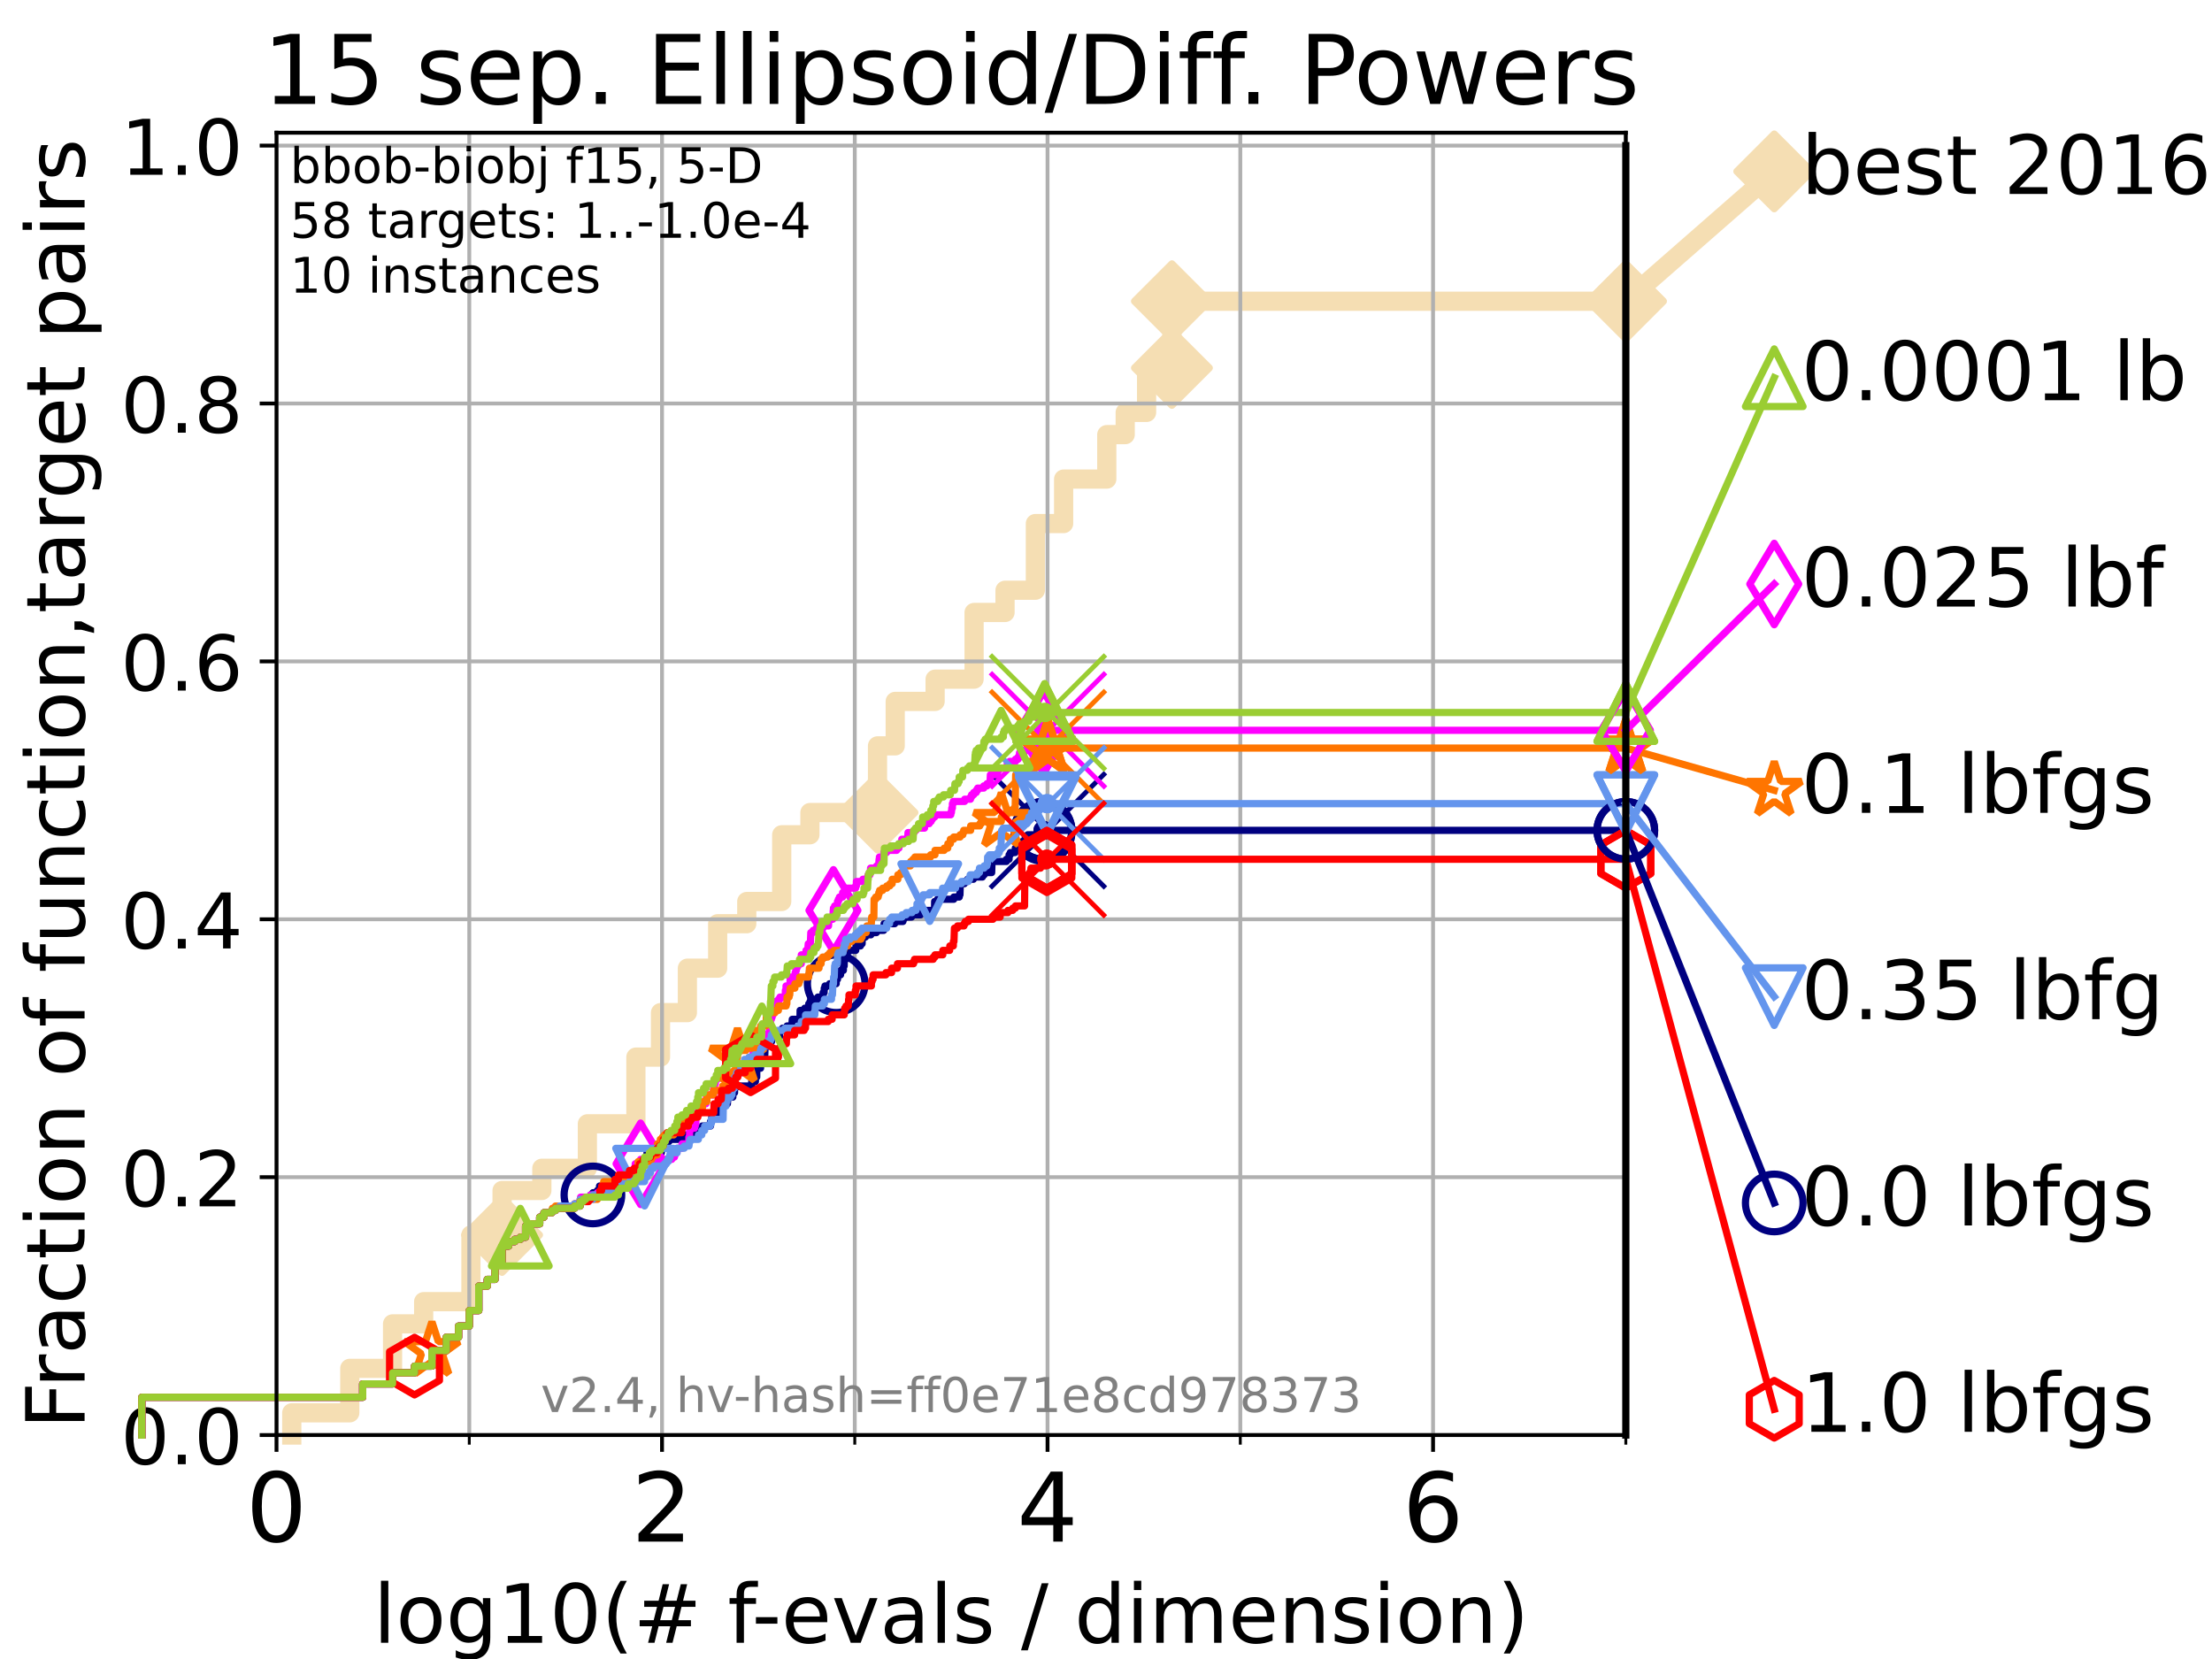 <?xml version="1.0" encoding="utf-8" standalone="no"?>
<!DOCTYPE svg PUBLIC "-//W3C//DTD SVG 1.1//EN"
  "http://www.w3.org/Graphics/SVG/1.1/DTD/svg11.dtd">
<!-- Created with matplotlib (https://matplotlib.org/) -->
<svg height="345.6pt" version="1.1" viewBox="0 0 460.8 345.6" width="460.8pt" xmlns="http://www.w3.org/2000/svg" xmlns:xlink="http://www.w3.org/1999/xlink">
 <defs>
  <style type="text/css">*{stroke-linecap:butt;stroke-linejoin:round;}</style>
 </defs>
 <g id="figure_1">
  <g id="patch_1">
   <path d="M 0 345.6 
L 460.8 345.6 
L 460.8 0 
L 0 0 
z
" style="fill:#ffffff;"/>
  </g>
  <g id="axes_1">
   <g id="patch_2">
    <path d="M 57.6 298.944 
L 338.688 298.944 
L 338.688 27.648 
L 57.6 27.648 
z
" style="fill:#ffffff;"/>
   </g>
   <g id="line2d_1">
    <path d="M 60.78 298.944 
L 60.78 294.313 
L 72.868 294.313 
L 72.868 285.05 
L 81.776 285.05 
L 81.776 275.788 
L 88.256 275.788 
L 88.256 271.157 
L 98.101 271.157 
L 98.101 257.263 
L 104.592 257.263 
L 104.592 248.001 
L 112.877 248.001 
L 112.877 243.37 
L 122.362 243.37 
L 122.362 234.107 
L 132.47 234.107 
L 132.47 220.214 
L 137.594 220.214 
L 137.594 210.951 
L 143.196 210.951 
L 143.196 201.689 
L 149.504 201.689 
L 149.504 192.426 
L 155.565 192.426 
L 155.565 187.795 
L 162.846 187.795 
L 162.846 173.901 
L 168.722 173.901 
L 168.722 169.27 
L 182.799 169.27 
L 182.799 155.377 
L 186.49 155.377 
L 186.49 146.114 
L 194.802 146.114 
L 194.802 141.483 
L 202.92 141.483 
L 202.92 127.589 
L 209.368 127.589 
L 209.368 122.958 
L 215.689 122.958 
L 215.689 109.065 
L 221.572 109.065 
L 221.572 99.802 
L 230.562 99.802 
L 230.562 90.54 
L 234.4 90.54 
L 234.4 85.909 
L 238.855 85.909 
L 238.855 76.646 
L 244.131 76.646 
L 244.131 62.753 
L 338.688 62.753 
" style="fill:none;stroke:#f5deb3;stroke-linecap:square;stroke-width:4;"/>
   </g>
   <g id="line2d_2">
    <defs>
     <path d="M 0 7.778 
L 7.778 0 
L 0 -7.778 
L -7.778 0 
z
" id="m41e8c11ca5" style="stroke:#f5deb3;stroke-linejoin:miter;stroke-width:1.5;"/>
    </defs>
    <g>
     <use style="fill:#f5deb3;stroke:#f5deb3;stroke-linejoin:miter;stroke-width:1.5;" x="104.592" xlink:href="#m41e8c11ca5" y="257.263"/>
     <use style="fill:#f5deb3;stroke:#f5deb3;stroke-linejoin:miter;stroke-width:1.5;" x="182.799" xlink:href="#m41e8c11ca5" y="169.27"/>
     <use style="fill:#f5deb3;stroke:#f5deb3;stroke-linejoin:miter;stroke-width:1.5;" x="244.131" xlink:href="#m41e8c11ca5" y="76.646"/>
     <use style="fill:#f5deb3;stroke:#f5deb3;stroke-linejoin:miter;stroke-width:1.5;" x="244.131" xlink:href="#m41e8c11ca5" y="62.753"/>
     <use style="fill:#f5deb3;stroke:#f5deb3;stroke-linejoin:miter;stroke-width:1.5;" x="338.688" xlink:href="#m41e8c11ca5" y="62.753"/>
    </g>
   </g>
   <g id="line2d_3">
    <path style="fill:none;stroke:#f5deb3;stroke-linecap:square;stroke-width:4;"/>
    <g/>
   </g>
   <g id="line2d_4">
    <path d="M 338.688 62.753 
L 369.608 35.706 
" style="fill:none;stroke:#f5deb3;stroke-linecap:square;stroke-width:4;"/>
    <g>
     <use style="fill:#f5deb3;stroke:#f5deb3;stroke-linejoin:miter;stroke-width:1.5;" x="338.688" xlink:href="#m41e8c11ca5" y="62.753"/>
     <use style="fill:#f5deb3;stroke:#f5deb3;stroke-linejoin:miter;stroke-width:1.5;" x="369.608" xlink:href="#m41e8c11ca5" y="35.706"/>
    </g>
   </g>
   <g id="matplotlib.axis_1">
    <g id="xtick_1">
     <g id="line2d_5">
      <path clip-path="url(#p0e9ee4ffc1)" d="M 57.6 298.944 
L 57.6 27.648 
" style="fill:none;stroke:#b0b0b0;stroke-linecap:square;stroke-width:0.8;"/>
     </g>
     <g id="line2d_6">
      <defs>
       <path d="M 0 0 
L 0 3.5 
" id="m8fe7d9ca2e" style="stroke:#000000;stroke-width:0.8;"/>
      </defs>
      <g>
       <use style="stroke:#000000;stroke-width:0.8;" x="57.6" xlink:href="#m8fe7d9ca2e" y="298.944"/>
      </g>
     </g>
     <g id="text_1">
      <!-- 0 -->
      <g transform="translate(51.237 321.141)scale(0.2 -0.2)">
       <defs>
        <path d="M 31.781 66.406 
Q 24.172 66.406 20.328 58.906 
Q 16.5 51.422 16.5 36.375 
Q 16.5 21.391 20.328 13.891 
Q 24.172 6.391 31.781 6.391 
Q 39.453 6.391 43.281 13.891 
Q 47.125 21.391 47.125 36.375 
Q 47.125 51.422 43.281 58.906 
Q 39.453 66.406 31.781 66.406 
z
M 31.781 74.219 
Q 44.047 74.219 50.516 64.516 
Q 56.984 54.828 56.984 36.375 
Q 56.984 17.969 50.516 8.266 
Q 44.047 -1.422 31.781 -1.422 
Q 19.531 -1.422 13.062 8.266 
Q 6.594 17.969 6.594 36.375 
Q 6.594 54.828 13.062 64.516 
Q 19.531 74.219 31.781 74.219 
z
" id="DejaVuSans-48"/>
       </defs>
       <use xlink:href="#DejaVuSans-48"/>
      </g>
     </g>
    </g>
    <g id="xtick_2">
     <g id="line2d_7">
      <path clip-path="url(#p0e9ee4ffc1)" d="M 137.911 298.944 
L 137.911 27.648 
" style="fill:none;stroke:#b0b0b0;stroke-linecap:square;stroke-width:0.8;"/>
     </g>
     <g id="line2d_8">
      <g>
       <use style="stroke:#000000;stroke-width:0.8;" x="137.911" xlink:href="#m8fe7d9ca2e" y="298.944"/>
      </g>
     </g>
     <g id="text_2">
      <!-- 2 -->
      <g transform="translate(131.548 321.141)scale(0.2 -0.2)">
       <defs>
        <path d="M 19.188 8.297 
L 53.609 8.297 
L 53.609 0 
L 7.328 0 
L 7.328 8.297 
Q 12.938 14.109 22.625 23.891 
Q 32.328 33.688 34.812 36.531 
Q 39.547 41.844 41.422 45.531 
Q 43.312 49.219 43.312 52.781 
Q 43.312 58.594 39.234 62.25 
Q 35.156 65.922 28.609 65.922 
Q 23.969 65.922 18.812 64.312 
Q 13.672 62.703 7.812 59.422 
L 7.812 69.391 
Q 13.766 71.781 18.938 73 
Q 24.125 74.219 28.422 74.219 
Q 39.75 74.219 46.484 68.547 
Q 53.219 62.891 53.219 53.422 
Q 53.219 48.922 51.531 44.891 
Q 49.859 40.875 45.406 35.406 
Q 44.188 33.984 37.641 27.219 
Q 31.109 20.453 19.188 8.297 
z
" id="DejaVuSans-50"/>
       </defs>
       <use xlink:href="#DejaVuSans-50"/>
      </g>
     </g>
    </g>
    <g id="xtick_3">
     <g id="line2d_9">
      <path clip-path="url(#p0e9ee4ffc1)" d="M 218.222 298.944 
L 218.222 27.648 
" style="fill:none;stroke:#b0b0b0;stroke-linecap:square;stroke-width:0.8;"/>
     </g>
     <g id="line2d_10">
      <g>
       <use style="stroke:#000000;stroke-width:0.8;" x="218.222" xlink:href="#m8fe7d9ca2e" y="298.944"/>
      </g>
     </g>
     <g id="text_3">
      <!-- 4 -->
      <g transform="translate(211.859 321.141)scale(0.2 -0.2)">
       <defs>
        <path d="M 37.797 64.312 
L 12.891 25.391 
L 37.797 25.391 
z
M 35.203 72.906 
L 47.609 72.906 
L 47.609 25.391 
L 58.016 25.391 
L 58.016 17.188 
L 47.609 17.188 
L 47.609 0 
L 37.797 0 
L 37.797 17.188 
L 4.891 17.188 
L 4.891 26.703 
z
" id="DejaVuSans-52"/>
       </defs>
       <use xlink:href="#DejaVuSans-52"/>
      </g>
     </g>
    </g>
    <g id="xtick_4">
     <g id="line2d_11">
      <path clip-path="url(#p0e9ee4ffc1)" d="M 298.533 298.944 
L 298.533 27.648 
" style="fill:none;stroke:#b0b0b0;stroke-linecap:square;stroke-width:0.8;"/>
     </g>
     <g id="line2d_12">
      <g>
       <use style="stroke:#000000;stroke-width:0.8;" x="298.533" xlink:href="#m8fe7d9ca2e" y="298.944"/>
      </g>
     </g>
     <g id="text_4">
      <!-- 6 -->
      <g transform="translate(292.17 321.141)scale(0.2 -0.2)">
       <defs>
        <path d="M 33.016 40.375 
Q 26.375 40.375 22.484 35.828 
Q 18.609 31.297 18.609 23.391 
Q 18.609 15.531 22.484 10.953 
Q 26.375 6.391 33.016 6.391 
Q 39.656 6.391 43.531 10.953 
Q 47.406 15.531 47.406 23.391 
Q 47.406 31.297 43.531 35.828 
Q 39.656 40.375 33.016 40.375 
z
M 52.594 71.297 
L 52.594 62.312 
Q 48.875 64.062 45.094 64.984 
Q 41.312 65.922 37.594 65.922 
Q 27.828 65.922 22.672 59.328 
Q 17.531 52.734 16.797 39.406 
Q 19.672 43.656 24.016 45.922 
Q 28.375 48.188 33.594 48.188 
Q 44.578 48.188 50.953 41.516 
Q 57.328 34.859 57.328 23.391 
Q 57.328 12.156 50.688 5.359 
Q 44.047 -1.422 33.016 -1.422 
Q 20.359 -1.422 13.672 8.266 
Q 6.984 17.969 6.984 36.375 
Q 6.984 53.656 15.188 63.938 
Q 23.391 74.219 37.203 74.219 
Q 40.922 74.219 44.703 73.484 
Q 48.484 72.75 52.594 71.297 
z
" id="DejaVuSans-54"/>
       </defs>
       <use xlink:href="#DejaVuSans-54"/>
      </g>
     </g>
    </g>
    <g id="xtick_5">
     <g id="line2d_13">
      <path clip-path="url(#p0e9ee4ffc1)" d="M 97.755 298.944 
L 97.755 27.648 
" style="fill:none;stroke:#b0b0b0;stroke-linecap:square;stroke-width:0.8;"/>
     </g>
     <g id="line2d_14">
      <defs>
       <path d="M 0 0 
L 0 2 
" id="mca0e7ed2da" style="stroke:#000000;stroke-width:0.6;"/>
      </defs>
      <g>
       <use style="stroke:#000000;stroke-width:0.6;" x="97.755" xlink:href="#mca0e7ed2da" y="298.944"/>
      </g>
     </g>
    </g>
    <g id="xtick_6">
     <g id="line2d_15">
      <path clip-path="url(#p0e9ee4ffc1)" d="M 178.066 298.944 
L 178.066 27.648 
" style="fill:none;stroke:#b0b0b0;stroke-linecap:square;stroke-width:0.8;"/>
     </g>
     <g id="line2d_16">
      <g>
       <use style="stroke:#000000;stroke-width:0.6;" x="178.066" xlink:href="#mca0e7ed2da" y="298.944"/>
      </g>
     </g>
    </g>
    <g id="xtick_7">
     <g id="line2d_17">
      <path clip-path="url(#p0e9ee4ffc1)" d="M 258.377 298.944 
L 258.377 27.648 
" style="fill:none;stroke:#b0b0b0;stroke-linecap:square;stroke-width:0.8;"/>
     </g>
     <g id="line2d_18">
      <g>
       <use style="stroke:#000000;stroke-width:0.6;" x="258.377" xlink:href="#mca0e7ed2da" y="298.944"/>
      </g>
     </g>
    </g>
    <g id="xtick_8">
     <g id="line2d_19">
      <path clip-path="url(#p0e9ee4ffc1)" d="M 338.688 298.944 
L 338.688 27.648 
" style="fill:none;stroke:#b0b0b0;stroke-linecap:square;stroke-width:0.8;"/>
     </g>
     <g id="line2d_20">
      <g>
       <use style="stroke:#000000;stroke-width:0.6;" x="338.688" xlink:href="#mca0e7ed2da" y="298.944"/>
      </g>
     </g>
    </g>
    <g id="text_5">
     <!-- log10(# f-evals / dimension) -->
     <g transform="translate(77.764 342.218)scale(0.17 -0.17)">
      <defs>
       <path d="M 9.422 75.984 
L 18.406 75.984 
L 18.406 0 
L 9.422 0 
z
" id="DejaVuSans-108"/>
       <path d="M 30.609 48.391 
Q 23.391 48.391 19.188 42.75 
Q 14.984 37.109 14.984 27.297 
Q 14.984 17.484 19.156 11.844 
Q 23.344 6.203 30.609 6.203 
Q 37.797 6.203 41.984 11.859 
Q 46.188 17.531 46.188 27.297 
Q 46.188 37.016 41.984 42.703 
Q 37.797 48.391 30.609 48.391 
z
M 30.609 56 
Q 42.328 56 49.016 48.375 
Q 55.719 40.766 55.719 27.297 
Q 55.719 13.875 49.016 6.219 
Q 42.328 -1.422 30.609 -1.422 
Q 18.844 -1.422 12.172 6.219 
Q 5.516 13.875 5.516 27.297 
Q 5.516 40.766 12.172 48.375 
Q 18.844 56 30.609 56 
z
" id="DejaVuSans-111"/>
       <path d="M 45.406 27.984 
Q 45.406 37.75 41.375 43.109 
Q 37.359 48.484 30.078 48.484 
Q 22.859 48.484 18.828 43.109 
Q 14.797 37.75 14.797 27.984 
Q 14.797 18.266 18.828 12.891 
Q 22.859 7.516 30.078 7.516 
Q 37.359 7.516 41.375 12.891 
Q 45.406 18.266 45.406 27.984 
z
M 54.391 6.781 
Q 54.391 -7.172 48.188 -13.984 
Q 42 -20.797 29.203 -20.797 
Q 24.469 -20.797 20.266 -20.094 
Q 16.062 -19.391 12.109 -17.922 
L 12.109 -9.188 
Q 16.062 -11.328 19.922 -12.344 
Q 23.781 -13.375 27.781 -13.375 
Q 36.625 -13.375 41.016 -8.766 
Q 45.406 -4.156 45.406 5.172 
L 45.406 9.625 
Q 42.625 4.781 38.281 2.391 
Q 33.938 0 27.875 0 
Q 17.828 0 11.672 7.656 
Q 5.516 15.328 5.516 27.984 
Q 5.516 40.672 11.672 48.328 
Q 17.828 56 27.875 56 
Q 33.938 56 38.281 53.609 
Q 42.625 51.219 45.406 46.391 
L 45.406 54.688 
L 54.391 54.688 
z
" id="DejaVuSans-103"/>
       <path d="M 12.406 8.297 
L 28.516 8.297 
L 28.516 63.922 
L 10.984 60.406 
L 10.984 69.391 
L 28.422 72.906 
L 38.281 72.906 
L 38.281 8.297 
L 54.391 8.297 
L 54.391 0 
L 12.406 0 
z
" id="DejaVuSans-49"/>
       <path d="M 31 75.875 
Q 24.469 64.656 21.281 53.656 
Q 18.109 42.672 18.109 31.391 
Q 18.109 20.125 21.312 9.062 
Q 24.516 -2 31 -13.188 
L 23.188 -13.188 
Q 15.875 -1.703 12.234 9.375 
Q 8.594 20.453 8.594 31.391 
Q 8.594 42.281 12.203 53.312 
Q 15.828 64.359 23.188 75.875 
z
" id="DejaVuSans-40"/>
       <path d="M 51.125 44 
L 36.922 44 
L 32.812 27.688 
L 47.125 27.688 
z
M 43.797 71.781 
L 38.719 51.516 
L 52.984 51.516 
L 58.109 71.781 
L 65.922 71.781 
L 60.891 51.516 
L 76.125 51.516 
L 76.125 44 
L 58.984 44 
L 54.984 27.688 
L 70.516 27.688 
L 70.516 20.219 
L 53.078 20.219 
L 48 0 
L 40.188 0 
L 45.219 20.219 
L 30.906 20.219 
L 25.875 0 
L 18.016 0 
L 23.094 20.219 
L 7.719 20.219 
L 7.719 27.688 
L 24.906 27.688 
L 29 44 
L 13.281 44 
L 13.281 51.516 
L 30.906 51.516 
L 35.891 71.781 
z
" id="DejaVuSans-35"/>
       <path id="DejaVuSans-32"/>
       <path d="M 37.109 75.984 
L 37.109 68.5 
L 28.516 68.5 
Q 23.688 68.5 21.797 66.547 
Q 19.922 64.594 19.922 59.516 
L 19.922 54.688 
L 34.719 54.688 
L 34.719 47.703 
L 19.922 47.703 
L 19.922 0 
L 10.891 0 
L 10.891 47.703 
L 2.297 47.703 
L 2.297 54.688 
L 10.891 54.688 
L 10.891 58.5 
Q 10.891 67.625 15.141 71.797 
Q 19.391 75.984 28.609 75.984 
z
" id="DejaVuSans-102"/>
       <path d="M 4.891 31.391 
L 31.203 31.391 
L 31.203 23.391 
L 4.891 23.391 
z
" id="DejaVuSans-45"/>
       <path d="M 56.203 29.594 
L 56.203 25.203 
L 14.891 25.203 
Q 15.484 15.922 20.484 11.062 
Q 25.484 6.203 34.422 6.203 
Q 39.594 6.203 44.453 7.469 
Q 49.312 8.734 54.109 11.281 
L 54.109 2.781 
Q 49.266 0.734 44.188 -0.344 
Q 39.109 -1.422 33.891 -1.422 
Q 20.797 -1.422 13.156 6.188 
Q 5.516 13.812 5.516 26.812 
Q 5.516 40.234 12.766 48.109 
Q 20.016 56 32.328 56 
Q 43.359 56 49.781 48.891 
Q 56.203 41.797 56.203 29.594 
z
M 47.219 32.234 
Q 47.125 39.594 43.094 43.984 
Q 39.062 48.391 32.422 48.391 
Q 24.906 48.391 20.391 44.141 
Q 15.875 39.891 15.188 32.172 
z
" id="DejaVuSans-101"/>
       <path d="M 2.984 54.688 
L 12.5 54.688 
L 29.594 8.797 
L 46.688 54.688 
L 56.203 54.688 
L 35.688 0 
L 23.484 0 
z
" id="DejaVuSans-118"/>
       <path d="M 34.281 27.484 
Q 23.391 27.484 19.188 25 
Q 14.984 22.516 14.984 16.5 
Q 14.984 11.719 18.141 8.906 
Q 21.297 6.109 26.703 6.109 
Q 34.188 6.109 38.703 11.406 
Q 43.219 16.703 43.219 25.484 
L 43.219 27.484 
z
M 52.203 31.203 
L 52.203 0 
L 43.219 0 
L 43.219 8.297 
Q 40.141 3.328 35.547 0.953 
Q 30.953 -1.422 24.312 -1.422 
Q 15.922 -1.422 10.953 3.297 
Q 6 8.016 6 15.922 
Q 6 25.141 12.172 29.828 
Q 18.359 34.516 30.609 34.516 
L 43.219 34.516 
L 43.219 35.406 
Q 43.219 41.609 39.141 45 
Q 35.062 48.391 27.688 48.391 
Q 23 48.391 18.547 47.266 
Q 14.109 46.141 10.016 43.891 
L 10.016 52.203 
Q 14.938 54.109 19.578 55.047 
Q 24.219 56 28.609 56 
Q 40.484 56 46.344 49.844 
Q 52.203 43.703 52.203 31.203 
z
" id="DejaVuSans-97"/>
       <path d="M 44.281 53.078 
L 44.281 44.578 
Q 40.484 46.531 36.375 47.5 
Q 32.281 48.484 27.875 48.484 
Q 21.188 48.484 17.844 46.438 
Q 14.5 44.391 14.5 40.281 
Q 14.5 37.156 16.891 35.375 
Q 19.281 33.594 26.516 31.984 
L 29.594 31.297 
Q 39.156 29.25 43.188 25.516 
Q 47.219 21.781 47.219 15.094 
Q 47.219 7.469 41.188 3.016 
Q 35.156 -1.422 24.609 -1.422 
Q 20.219 -1.422 15.453 -0.562 
Q 10.688 0.297 5.422 2 
L 5.422 11.281 
Q 10.406 8.688 15.234 7.391 
Q 20.062 6.109 24.812 6.109 
Q 31.156 6.109 34.562 8.281 
Q 37.984 10.453 37.984 14.406 
Q 37.984 18.062 35.516 20.016 
Q 33.062 21.969 24.703 23.781 
L 21.578 24.516 
Q 13.234 26.266 9.516 29.906 
Q 5.812 33.547 5.812 39.891 
Q 5.812 47.609 11.281 51.797 
Q 16.75 56 26.812 56 
Q 31.781 56 36.172 55.266 
Q 40.578 54.547 44.281 53.078 
z
" id="DejaVuSans-115"/>
       <path d="M 25.391 72.906 
L 33.688 72.906 
L 8.297 -9.281 
L 0 -9.281 
z
" id="DejaVuSans-47"/>
       <path d="M 45.406 46.391 
L 45.406 75.984 
L 54.391 75.984 
L 54.391 0 
L 45.406 0 
L 45.406 8.203 
Q 42.578 3.328 38.25 0.953 
Q 33.938 -1.422 27.875 -1.422 
Q 17.969 -1.422 11.734 6.484 
Q 5.516 14.406 5.516 27.297 
Q 5.516 40.188 11.734 48.094 
Q 17.969 56 27.875 56 
Q 33.938 56 38.25 53.625 
Q 42.578 51.266 45.406 46.391 
z
M 14.797 27.297 
Q 14.797 17.391 18.875 11.75 
Q 22.953 6.109 30.078 6.109 
Q 37.203 6.109 41.297 11.75 
Q 45.406 17.391 45.406 27.297 
Q 45.406 37.203 41.297 42.844 
Q 37.203 48.484 30.078 48.484 
Q 22.953 48.484 18.875 42.844 
Q 14.797 37.203 14.797 27.297 
z
" id="DejaVuSans-100"/>
       <path d="M 9.422 54.688 
L 18.406 54.688 
L 18.406 0 
L 9.422 0 
z
M 9.422 75.984 
L 18.406 75.984 
L 18.406 64.594 
L 9.422 64.594 
z
" id="DejaVuSans-105"/>
       <path d="M 52 44.188 
Q 55.375 50.25 60.062 53.125 
Q 64.75 56 71.094 56 
Q 79.641 56 84.281 50.016 
Q 88.922 44.047 88.922 33.016 
L 88.922 0 
L 79.891 0 
L 79.891 32.719 
Q 79.891 40.578 77.094 44.375 
Q 74.312 48.188 68.609 48.188 
Q 61.625 48.188 57.562 43.547 
Q 53.516 38.922 53.516 30.906 
L 53.516 0 
L 44.484 0 
L 44.484 32.719 
Q 44.484 40.625 41.703 44.406 
Q 38.922 48.188 33.109 48.188 
Q 26.219 48.188 22.156 43.531 
Q 18.109 38.875 18.109 30.906 
L 18.109 0 
L 9.078 0 
L 9.078 54.688 
L 18.109 54.688 
L 18.109 46.188 
Q 21.188 51.219 25.484 53.609 
Q 29.781 56 35.688 56 
Q 41.656 56 45.828 52.969 
Q 50 49.953 52 44.188 
z
" id="DejaVuSans-109"/>
       <path d="M 54.891 33.016 
L 54.891 0 
L 45.906 0 
L 45.906 32.719 
Q 45.906 40.484 42.875 44.328 
Q 39.844 48.188 33.797 48.188 
Q 26.516 48.188 22.312 43.547 
Q 18.109 38.922 18.109 30.906 
L 18.109 0 
L 9.078 0 
L 9.078 54.688 
L 18.109 54.688 
L 18.109 46.188 
Q 21.344 51.125 25.703 53.562 
Q 30.078 56 35.797 56 
Q 45.219 56 50.047 50.172 
Q 54.891 44.344 54.891 33.016 
z
" id="DejaVuSans-110"/>
       <path d="M 8.016 75.875 
L 15.828 75.875 
Q 23.141 64.359 26.781 53.312 
Q 30.422 42.281 30.422 31.391 
Q 30.422 20.453 26.781 9.375 
Q 23.141 -1.703 15.828 -13.188 
L 8.016 -13.188 
Q 14.5 -2 17.703 9.062 
Q 20.906 20.125 20.906 31.391 
Q 20.906 42.672 17.703 53.656 
Q 14.5 64.656 8.016 75.875 
z
" id="DejaVuSans-41"/>
      </defs>
      <use xlink:href="#DejaVuSans-108"/>
      <use x="27.783" xlink:href="#DejaVuSans-111"/>
      <use x="88.965" xlink:href="#DejaVuSans-103"/>
      <use x="152.441" xlink:href="#DejaVuSans-49"/>
      <use x="216.064" xlink:href="#DejaVuSans-48"/>
      <use x="279.688" xlink:href="#DejaVuSans-40"/>
      <use x="318.701" xlink:href="#DejaVuSans-35"/>
      <use x="402.49" xlink:href="#DejaVuSans-32"/>
      <use x="434.277" xlink:href="#DejaVuSans-102"/>
      <use x="463.982" xlink:href="#DejaVuSans-45"/>
      <use x="500.066" xlink:href="#DejaVuSans-101"/>
      <use x="561.59" xlink:href="#DejaVuSans-118"/>
      <use x="620.77" xlink:href="#DejaVuSans-97"/>
      <use x="682.049" xlink:href="#DejaVuSans-108"/>
      <use x="709.832" xlink:href="#DejaVuSans-115"/>
      <use x="761.932" xlink:href="#DejaVuSans-32"/>
      <use x="793.719" xlink:href="#DejaVuSans-47"/>
      <use x="827.41" xlink:href="#DejaVuSans-32"/>
      <use x="859.197" xlink:href="#DejaVuSans-100"/>
      <use x="922.674" xlink:href="#DejaVuSans-105"/>
      <use x="950.457" xlink:href="#DejaVuSans-109"/>
      <use x="1047.869" xlink:href="#DejaVuSans-101"/>
      <use x="1109.393" xlink:href="#DejaVuSans-110"/>
      <use x="1172.771" xlink:href="#DejaVuSans-115"/>
      <use x="1224.871" xlink:href="#DejaVuSans-105"/>
      <use x="1252.654" xlink:href="#DejaVuSans-111"/>
      <use x="1313.836" xlink:href="#DejaVuSans-110"/>
      <use x="1377.215" xlink:href="#DejaVuSans-41"/>
     </g>
    </g>
   </g>
   <g id="matplotlib.axis_2">
    <g id="ytick_1">
     <g id="line2d_21">
      <path clip-path="url(#p0e9ee4ffc1)" d="M 57.6 298.944 
L 338.688 298.944 
" style="fill:none;stroke:#b0b0b0;stroke-linecap:square;stroke-width:0.8;"/>
     </g>
     <g id="line2d_22">
      <defs>
       <path d="M 0 0 
L -3.5 0 
" id="m635f5c3994" style="stroke:#000000;stroke-width:0.8;"/>
      </defs>
      <g>
       <use style="stroke:#000000;stroke-width:0.8;" x="57.6" xlink:href="#m635f5c3994" y="298.944"/>
      </g>
     </g>
     <g id="text_6">
      <!-- 0.0 -->
      <g transform="translate(25.155 305.023)scale(0.16 -0.16)">
       <defs>
        <path d="M 10.688 12.406 
L 21 12.406 
L 21 0 
L 10.688 0 
z
" id="DejaVuSans-46"/>
       </defs>
       <use xlink:href="#DejaVuSans-48"/>
       <use x="63.623" xlink:href="#DejaVuSans-46"/>
       <use x="95.41" xlink:href="#DejaVuSans-48"/>
      </g>
     </g>
    </g>
    <g id="ytick_2">
     <g id="line2d_23">
      <path clip-path="url(#p0e9ee4ffc1)" d="M 57.6 245.222 
L 338.688 245.222 
" style="fill:none;stroke:#b0b0b0;stroke-linecap:square;stroke-width:0.8;"/>
     </g>
     <g id="line2d_24">
      <g>
       <use style="stroke:#000000;stroke-width:0.8;" x="57.6" xlink:href="#m635f5c3994" y="245.222"/>
      </g>
     </g>
     <g id="text_7">
      <!-- 0.2 -->
      <g transform="translate(25.155 251.301)scale(0.16 -0.16)">
       <use xlink:href="#DejaVuSans-48"/>
       <use x="63.623" xlink:href="#DejaVuSans-46"/>
       <use x="95.41" xlink:href="#DejaVuSans-50"/>
      </g>
     </g>
    </g>
    <g id="ytick_3">
     <g id="line2d_25">
      <path clip-path="url(#p0e9ee4ffc1)" d="M 57.6 191.5 
L 338.688 191.5 
" style="fill:none;stroke:#b0b0b0;stroke-linecap:square;stroke-width:0.8;"/>
     </g>
     <g id="line2d_26">
      <g>
       <use style="stroke:#000000;stroke-width:0.8;" x="57.6" xlink:href="#m635f5c3994" y="191.5"/>
      </g>
     </g>
     <g id="text_8">
      <!-- 0.4 -->
      <g transform="translate(25.155 197.579)scale(0.16 -0.16)">
       <use xlink:href="#DejaVuSans-48"/>
       <use x="63.623" xlink:href="#DejaVuSans-46"/>
       <use x="95.41" xlink:href="#DejaVuSans-52"/>
      </g>
     </g>
    </g>
    <g id="ytick_4">
     <g id="line2d_27">
      <path clip-path="url(#p0e9ee4ffc1)" d="M 57.6 137.778 
L 338.688 137.778 
" style="fill:none;stroke:#b0b0b0;stroke-linecap:square;stroke-width:0.8;"/>
     </g>
     <g id="line2d_28">
      <g>
       <use style="stroke:#000000;stroke-width:0.8;" x="57.6" xlink:href="#m635f5c3994" y="137.778"/>
      </g>
     </g>
     <g id="text_9">
      <!-- 0.6 -->
      <g transform="translate(25.155 143.857)scale(0.16 -0.16)">
       <use xlink:href="#DejaVuSans-48"/>
       <use x="63.623" xlink:href="#DejaVuSans-46"/>
       <use x="95.41" xlink:href="#DejaVuSans-54"/>
      </g>
     </g>
    </g>
    <g id="ytick_5">
     <g id="line2d_29">
      <path clip-path="url(#p0e9ee4ffc1)" d="M 57.6 84.056 
L 338.688 84.056 
" style="fill:none;stroke:#b0b0b0;stroke-linecap:square;stroke-width:0.8;"/>
     </g>
     <g id="line2d_30">
      <g>
       <use style="stroke:#000000;stroke-width:0.8;" x="57.6" xlink:href="#m635f5c3994" y="84.056"/>
      </g>
     </g>
     <g id="text_10">
      <!-- 0.8 -->
      <g transform="translate(25.155 90.135)scale(0.16 -0.16)">
       <defs>
        <path d="M 31.781 34.625 
Q 24.75 34.625 20.719 30.859 
Q 16.703 27.094 16.703 20.516 
Q 16.703 13.922 20.719 10.156 
Q 24.75 6.391 31.781 6.391 
Q 38.812 6.391 42.859 10.172 
Q 46.922 13.969 46.922 20.516 
Q 46.922 27.094 42.891 30.859 
Q 38.875 34.625 31.781 34.625 
z
M 21.922 38.812 
Q 15.578 40.375 12.031 44.719 
Q 8.5 49.078 8.5 55.328 
Q 8.5 64.062 14.719 69.141 
Q 20.953 74.219 31.781 74.219 
Q 42.672 74.219 48.875 69.141 
Q 55.078 64.062 55.078 55.328 
Q 55.078 49.078 51.531 44.719 
Q 48 40.375 41.703 38.812 
Q 48.828 37.156 52.797 32.312 
Q 56.781 27.484 56.781 20.516 
Q 56.781 9.906 50.312 4.234 
Q 43.844 -1.422 31.781 -1.422 
Q 19.734 -1.422 13.25 4.234 
Q 6.781 9.906 6.781 20.516 
Q 6.781 27.484 10.781 32.312 
Q 14.797 37.156 21.922 38.812 
z
M 18.312 54.391 
Q 18.312 48.734 21.844 45.562 
Q 25.391 42.391 31.781 42.391 
Q 38.141 42.391 41.719 45.562 
Q 45.312 48.734 45.312 54.391 
Q 45.312 60.062 41.719 63.234 
Q 38.141 66.406 31.781 66.406 
Q 25.391 66.406 21.844 63.234 
Q 18.312 60.062 18.312 54.391 
z
" id="DejaVuSans-56"/>
       </defs>
       <use xlink:href="#DejaVuSans-48"/>
       <use x="63.623" xlink:href="#DejaVuSans-46"/>
       <use x="95.41" xlink:href="#DejaVuSans-56"/>
      </g>
     </g>
    </g>
    <g id="ytick_6">
     <g id="line2d_31">
      <path clip-path="url(#p0e9ee4ffc1)" d="M 57.6 30.334 
L 338.688 30.334 
" style="fill:none;stroke:#b0b0b0;stroke-linecap:square;stroke-width:0.8;"/>
     </g>
     <g id="line2d_32">
      <g>
       <use style="stroke:#000000;stroke-width:0.8;" x="57.6" xlink:href="#m635f5c3994" y="30.334"/>
      </g>
     </g>
     <g id="text_11">
      <!-- 1.0 -->
      <g transform="translate(25.155 36.413)scale(0.16 -0.16)">
       <use xlink:href="#DejaVuSans-49"/>
       <use x="63.623" xlink:href="#DejaVuSans-46"/>
       <use x="95.41" xlink:href="#DejaVuSans-48"/>
      </g>
     </g>
    </g>
    <g id="text_12">
     <!-- Fraction of function,target pairs -->
     <g transform="translate(17.62 297.681)rotate(-90)scale(0.17 -0.17)">
      <defs>
       <path d="M 9.812 72.906 
L 51.703 72.906 
L 51.703 64.594 
L 19.672 64.594 
L 19.672 43.109 
L 48.578 43.109 
L 48.578 34.812 
L 19.672 34.812 
L 19.672 0 
L 9.812 0 
z
" id="DejaVuSans-70"/>
       <path d="M 41.109 46.297 
Q 39.594 47.172 37.812 47.578 
Q 36.031 48 33.891 48 
Q 26.266 48 22.188 43.047 
Q 18.109 38.094 18.109 28.812 
L 18.109 0 
L 9.078 0 
L 9.078 54.688 
L 18.109 54.688 
L 18.109 46.188 
Q 20.953 51.172 25.484 53.578 
Q 30.031 56 36.531 56 
Q 37.453 56 38.578 55.875 
Q 39.703 55.766 41.062 55.516 
z
" id="DejaVuSans-114"/>
       <path d="M 48.781 52.594 
L 48.781 44.188 
Q 44.969 46.297 41.141 47.344 
Q 37.312 48.391 33.406 48.391 
Q 24.656 48.391 19.812 42.844 
Q 14.984 37.312 14.984 27.297 
Q 14.984 17.281 19.812 11.734 
Q 24.656 6.203 33.406 6.203 
Q 37.312 6.203 41.141 7.25 
Q 44.969 8.297 48.781 10.406 
L 48.781 2.094 
Q 45.016 0.344 40.984 -0.531 
Q 36.969 -1.422 32.422 -1.422 
Q 20.062 -1.422 12.781 6.344 
Q 5.516 14.109 5.516 27.297 
Q 5.516 40.672 12.859 48.328 
Q 20.219 56 33.016 56 
Q 37.156 56 41.109 55.141 
Q 45.062 54.297 48.781 52.594 
z
" id="DejaVuSans-99"/>
       <path d="M 18.312 70.219 
L 18.312 54.688 
L 36.812 54.688 
L 36.812 47.703 
L 18.312 47.703 
L 18.312 18.016 
Q 18.312 11.328 20.141 9.422 
Q 21.969 7.516 27.594 7.516 
L 36.812 7.516 
L 36.812 0 
L 27.594 0 
Q 17.188 0 13.234 3.875 
Q 9.281 7.766 9.281 18.016 
L 9.281 47.703 
L 2.688 47.703 
L 2.688 54.688 
L 9.281 54.688 
L 9.281 70.219 
z
" id="DejaVuSans-116"/>
       <path d="M 8.5 21.578 
L 8.5 54.688 
L 17.484 54.688 
L 17.484 21.922 
Q 17.484 14.156 20.5 10.266 
Q 23.531 6.391 29.594 6.391 
Q 36.859 6.391 41.078 11.031 
Q 45.312 15.672 45.312 23.688 
L 45.312 54.688 
L 54.297 54.688 
L 54.297 0 
L 45.312 0 
L 45.312 8.406 
Q 42.047 3.422 37.719 1 
Q 33.406 -1.422 27.688 -1.422 
Q 18.266 -1.422 13.375 4.438 
Q 8.5 10.297 8.5 21.578 
z
M 31.109 56 
z
" id="DejaVuSans-117"/>
       <path d="M 11.719 12.406 
L 22.016 12.406 
L 22.016 4 
L 14.016 -11.625 
L 7.719 -11.625 
L 11.719 4 
z
" id="DejaVuSans-44"/>
       <path d="M 18.109 8.203 
L 18.109 -20.797 
L 9.078 -20.797 
L 9.078 54.688 
L 18.109 54.688 
L 18.109 46.391 
Q 20.953 51.266 25.266 53.625 
Q 29.594 56 35.594 56 
Q 45.562 56 51.781 48.094 
Q 58.016 40.188 58.016 27.297 
Q 58.016 14.406 51.781 6.484 
Q 45.562 -1.422 35.594 -1.422 
Q 29.594 -1.422 25.266 0.953 
Q 20.953 3.328 18.109 8.203 
z
M 48.688 27.297 
Q 48.688 37.203 44.609 42.844 
Q 40.531 48.484 33.406 48.484 
Q 26.266 48.484 22.188 42.844 
Q 18.109 37.203 18.109 27.297 
Q 18.109 17.391 22.188 11.75 
Q 26.266 6.109 33.406 6.109 
Q 40.531 6.109 44.609 11.75 
Q 48.688 17.391 48.688 27.297 
z
" id="DejaVuSans-112"/>
      </defs>
      <use xlink:href="#DejaVuSans-70"/>
      <use x="50.27" xlink:href="#DejaVuSans-114"/>
      <use x="91.383" xlink:href="#DejaVuSans-97"/>
      <use x="152.662" xlink:href="#DejaVuSans-99"/>
      <use x="207.643" xlink:href="#DejaVuSans-116"/>
      <use x="246.852" xlink:href="#DejaVuSans-105"/>
      <use x="274.635" xlink:href="#DejaVuSans-111"/>
      <use x="335.816" xlink:href="#DejaVuSans-110"/>
      <use x="399.195" xlink:href="#DejaVuSans-32"/>
      <use x="430.982" xlink:href="#DejaVuSans-111"/>
      <use x="492.164" xlink:href="#DejaVuSans-102"/>
      <use x="527.369" xlink:href="#DejaVuSans-32"/>
      <use x="559.156" xlink:href="#DejaVuSans-102"/>
      <use x="594.361" xlink:href="#DejaVuSans-117"/>
      <use x="657.74" xlink:href="#DejaVuSans-110"/>
      <use x="721.119" xlink:href="#DejaVuSans-99"/>
      <use x="776.1" xlink:href="#DejaVuSans-116"/>
      <use x="815.309" xlink:href="#DejaVuSans-105"/>
      <use x="843.092" xlink:href="#DejaVuSans-111"/>
      <use x="904.273" xlink:href="#DejaVuSans-110"/>
      <use x="967.652" xlink:href="#DejaVuSans-44"/>
      <use x="999.439" xlink:href="#DejaVuSans-116"/>
      <use x="1038.648" xlink:href="#DejaVuSans-97"/>
      <use x="1099.928" xlink:href="#DejaVuSans-114"/>
      <use x="1139.291" xlink:href="#DejaVuSans-103"/>
      <use x="1202.768" xlink:href="#DejaVuSans-101"/>
      <use x="1264.291" xlink:href="#DejaVuSans-116"/>
      <use x="1303.5" xlink:href="#DejaVuSans-32"/>
      <use x="1335.287" xlink:href="#DejaVuSans-112"/>
      <use x="1398.764" xlink:href="#DejaVuSans-97"/>
      <use x="1460.043" xlink:href="#DejaVuSans-105"/>
      <use x="1487.826" xlink:href="#DejaVuSans-114"/>
      <use x="1528.939" xlink:href="#DejaVuSans-115"/>
     </g>
    </g>
   </g>
   <g id="line2d_33">
    <defs>
     <path d="M 0 1.5 
C 0.398 1.5 0.779 1.342 1.061 1.061 
C 1.342 0.779 1.5 0.398 1.5 0 
C 1.5 -0.398 1.342 -0.779 1.061 -1.061 
C 0.779 -1.342 0.398 -1.5 0 -1.5 
C -0.398 -1.5 -0.779 -1.342 -1.061 -1.061 
C -1.342 -0.779 -1.5 -0.398 -1.5 0 
C -1.5 0.398 -1.342 0.779 -1.061 1.061 
C -0.779 1.342 -0.398 1.5 0 1.5 
z
" id="m7d85d683c8" style="stroke:#f5deb3;"/>
    </defs>
    <g>
     <use style="fill:#f5deb3;stroke:#f5deb3;" x="244.131" xlink:href="#m7d85d683c8" y="62.753"/>
     <use style="fill:#f5deb3;stroke:#f5deb3;" x="244.131" xlink:href="#m7d85d683c8" y="62.753"/>
    </g>
   </g>
   <g id="line2d_34">
    <defs>
     <path d="M 0 1.5 
C 0.398 1.5 0.779 1.342 1.061 1.061 
C 1.342 0.779 1.5 0.398 1.5 0 
C 1.5 -0.398 1.342 -0.779 1.061 -1.061 
C 0.779 -1.342 0.398 -1.5 0 -1.5 
C -0.398 -1.5 -0.779 -1.342 -1.061 -1.061 
C -1.342 -0.779 -1.5 -0.398 -1.5 0 
C -1.5 0.398 -1.342 0.779 -1.061 1.061 
C -0.779 1.342 -0.398 1.5 0 1.5 
z
" id="m41ca0c59d1" style="stroke:#000080;"/>
    </defs>
    <g>
     <use style="fill:#000080;stroke:#000080;" x="217.286" xlink:href="#m41ca0c59d1" y="172.975"/>
     <use style="fill:#000080;stroke:#000080;" x="217.286" xlink:href="#m41ca0c59d1" y="172.975"/>
    </g>
   </g>
   <g id="line2d_35">
    <path d="M 29.533 298.944 
L 29.533 291.071 
L 75.556 291.071 
L 75.556 288.292 
L 81.776 288.292 
L 81.776 285.977 
L 86.351 285.977 
L 86.351 284.587 
L 89.973 284.587 
L 89.973 281.345 
L 92.969 281.345 
L 92.969 278.567 
L 95.526 278.567 
L 95.526 276.251 
L 97.755 276.251 
L 97.755 273.009 
L 99.732 273.009 
L 99.732 267.915 
L 101.507 267.915 
L 101.507 266.526 
L 103.118 266.526 
L 103.118 262.821 
L 104.592 262.821 
L 104.592 259.579 
L 105.952 259.579 
L 105.952 258.653 
L 107.213 258.653 
L 107.213 258.189 
L 108.389 258.189 
L 108.389 257.726 
L 109.491 257.726 
L 109.491 255.411 
L 110.527 255.411 
L 110.527 254.948 
L 112.432 254.948 
L 112.432 253.558 
L 113.311 253.558 
L 113.311 252.632 
L 114.947 252.632 
L 114.947 252.169 
L 115.711 252.169 
L 115.711 251.706 
L 119.702 251.706 
L 119.702 251.243 
L 120.852 251.243 
L 120.945 249.853 
L 123.03 249.853 
L 123.03 248.927 
L 123.514 248.927 
L 123.514 248.464 
L 124.444 248.464 
L 124.444 248.001 
L 124.892 248.001 
L 124.892 247.075 
L 127.358 247.075 
L 127.358 246.611 
L 129.853 246.611 
L 129.853 245.685 
L 130.822 245.685 
L 130.822 245.222 
L 133.171 245.222 
L 133.171 244.296 
L 133.443 244.296 
L 133.443 243.833 
L 133.756 243.833 
L 133.756 242.906 
L 133.976 242.906 
L 133.976 242.443 
L 134.279 242.443 
L 134.279 241.98 
L 134.492 241.98 
L 134.535 241.054 
L 134.787 241.054 
L 134.787 240.128 
L 137.771 240.128 
L 137.771 239.201 
L 138.392 239.201 
L 138.392 238.738 
L 138.795 238.738 
L 138.795 237.812 
L 139.35 237.812 
L 139.35 237.349 
L 142.406 237.349 
L 142.406 236.423 
L 145.643 236.423 
L 145.643 235.496 
L 145.777 235.496 
L 145.777 235.033 
L 146.281 235.033 
L 146.281 234.57 
L 148.006 234.57 
L 148.006 233.644 
L 148.277 233.644 
L 148.277 232.718 
L 149.178 232.718 
L 149.178 231.792 
L 150.12 231.792 
L 150.12 230.865 
L 150.632 230.865 
L 150.632 229.939 
L 151.534 229.939 
L 151.629 228.55 
L 152.662 228.55 
L 152.662 227.623 
L 153.018 227.623 
L 153.018 226.697 
L 153.193 226.697 
L 153.193 226.234 
L 156.599 226.234 
L 156.599 225.308 
L 157.37 225.308 
L 157.37 224.382 
L 157.642 224.382 
L 157.653 222.529 
L 158.444 222.529 
L 158.444 221.603 
L 158.7 221.603 
L 158.7 221.14 
L 159.191 221.14 
L 159.263 219.75 
L 159.324 219.75 
L 159.375 217.898 
L 160.211 217.898 
L 160.211 216.972 
L 160.746 216.972 
L 160.746 216.045 
L 162.372 216.045 
L 162.372 215.119 
L 162.526 215.119 
L 162.526 214.656 
L 163.021 214.656 
L 163.021 214.193 
L 163.946 214.193 
L 163.946 213.73 
L 164.936 213.73 
L 165.047 212.34 
L 166.649 212.34 
L 166.676 210.488 
L 167.64 210.488 
L 167.64 210.025 
L 168.476 210.025 
L 168.476 209.099 
L 168.746 209.099 
L 168.746 208.635 
L 168.888 208.635 
L 168.888 208.172 
L 170.381 208.172 
L 170.381 207.709 
L 171.463 207.709 
L 171.463 206.783 
L 171.676 206.783 
L 171.706 205.857 
L 171.856 205.857 
L 171.856 205.394 
L 172.82 205.394 
L 172.82 204.931 
L 174.197 204.931 
L 174.197 204.004 
L 174.469 204.004 
L 174.469 203.078 
L 175.104 203.078 
L 175.129 202.152 
L 175.69 202.152 
L 175.69 201.226 
L 175.857 201.226 
L 175.881 199.836 
L 176.209 199.836 
L 176.209 198.91 
L 176.513 198.91 
L 176.513 197.984 
L 178.261 197.984 
L 178.319 197.057 
L 179.249 197.057 
L 179.249 196.594 
L 179.595 196.594 
L 179.633 195.205 
L 180.293 195.205 
L 180.293 194.742 
L 181.422 194.742 
L 181.422 194.279 
L 182.575 194.279 
L 182.575 193.816 
L 184.085 193.816 
L 184.172 192.426 
L 186.38 192.426 
L 186.38 191.963 
L 188.097 191.963 
L 188.097 191.5 
L 188.29 191.5 
L 188.29 191.037 
L 189.892 191.037 
L 189.892 190.574 
L 191.778 190.574 
L 191.778 189.648 
L 194.672 189.648 
L 194.704 187.795 
L 195.295 187.795 
L 195.295 187.332 
L 198.693 187.332 
L 198.693 186.869 
L 199.827 186.869 
L 199.827 186.406 
L 199.976 186.406 
L 200.048 184.09 
L 200.89 184.09 
L 200.89 183.627 
L 201.571 183.627 
L 201.571 183.164 
L 202.78 183.164 
L 202.78 182.701 
L 204.651 182.701 
L 204.651 182.238 
L 205.032 182.238 
L 205.032 181.775 
L 206.585 181.775 
L 206.658 179.459 
L 209.657 179.459 
L 209.657 178.996 
L 210.21 178.996 
L 210.21 178.07 
L 210.458 178.07 
L 210.458 177.606 
L 211.452 177.606 
L 211.508 176.68 
L 212.851 176.68 
L 212.851 175.754 
L 212.992 175.754 
L 212.992 175.291 
L 213.577 175.291 
L 213.577 174.365 
L 214.072 174.365 
L 214.072 173.901 
L 217.182 173.901 
L 217.286 172.975 
L 338.688 172.975 
L 338.688 172.975 
" style="fill:none;stroke:#000080;stroke-linecap:square;stroke-width:1.5;"/>
   </g>
   <g id="line2d_36">
    <defs>
     <path d="M 0 6 
C 1.591 6 3.117 5.368 4.243 4.243 
C 5.368 3.117 6 1.591 6 0 
C 6 -1.591 5.368 -3.117 4.243 -4.243 
C 3.117 -5.368 1.591 -6 0 -6 
C -1.591 -6 -3.117 -5.368 -4.243 -4.243 
C -5.368 -3.117 -6 -1.591 -6 0 
C -6 1.591 -5.368 3.117 -4.243 4.243 
C -3.117 5.368 -1.591 6 0 6 
z
" id="m5937360171" style="stroke:#000080;stroke-width:1.5;"/>
    </defs>
    <g>
     <use style="fill-opacity:0;stroke:#000080;stroke-width:1.5;" x="123.514" xlink:href="#m5937360171" y="248.927"/>
     <use style="fill-opacity:0;stroke:#000080;stroke-width:1.5;" x="174.197" xlink:href="#m5937360171" y="204.931"/>
     <use style="fill-opacity:0;stroke:#000080;stroke-width:1.5;" x="217.286" xlink:href="#m5937360171" y="173.438"/>
     <use style="fill-opacity:0;stroke:#000080;stroke-width:1.5;" x="217.286" xlink:href="#m5937360171" y="172.975"/>
     <use style="fill-opacity:0;stroke:#000080;stroke-width:1.5;" x="217.286" xlink:href="#m5937360171" y="172.975"/>
     <use style="fill-opacity:0;stroke:#000080;stroke-width:1.5;" x="338.688" xlink:href="#m5937360171" y="172.975"/>
    </g>
   </g>
   <g id="line2d_37">
    <path style="fill:none;stroke:#000080;stroke-linecap:square;stroke-width:1.5;"/>
    <g/>
   </g>
   <g id="line2d_38">
    <path clip-path="url(#p0e9ee4ffc1)" d="M 218.291 172.975 
" style="fill:none;stroke:#000080;stroke-linecap:square;stroke-width:1.5;"/>
    <defs>
     <path d="M -12 12 
L 12 -12 
M -12 -12 
L 12 12 
" id="mda0d72308a" style="stroke:#000080;"/>
    </defs>
    <g clip-path="url(#p0e9ee4ffc1)">
     <use style="fill:#000080;stroke:#000080;" x="218.291" xlink:href="#mda0d72308a" y="172.975"/>
    </g>
   </g>
   <g id="line2d_39">
    <defs>
     <path d="M 0 1.5 
C 0.398 1.5 0.779 1.342 1.061 1.061 
C 1.342 0.779 1.5 0.398 1.5 0 
C 1.5 -0.398 1.342 -0.779 1.061 -1.061 
C 0.779 -1.342 0.398 -1.5 0 -1.5 
C -0.398 -1.5 -0.779 -1.342 -1.061 -1.061 
C -1.342 -0.779 -1.5 -0.398 -1.5 0 
C -1.5 0.398 -1.342 0.779 -1.061 1.061 
C -0.779 1.342 -0.398 1.5 0 1.5 
z
" id="m9793e3cecf" style="stroke:#ff00ff;"/>
    </defs>
    <g>
     <use style="fill:#ff00ff;stroke:#ff00ff;" x="217.409" xlink:href="#m9793e3cecf" y="152.135"/>
     <use style="fill:#ff00ff;stroke:#ff00ff;" x="217.409" xlink:href="#m9793e3cecf" y="152.135"/>
    </g>
   </g>
   <g id="line2d_40">
    <path d="M 29.533 298.944 
L 29.533 291.071 
L 75.556 291.071 
L 75.556 288.292 
L 81.776 288.292 
L 81.776 285.977 
L 86.351 285.977 
L 86.351 284.587 
L 89.973 284.587 
L 89.973 281.345 
L 92.969 281.345 
L 92.969 278.567 
L 95.526 278.567 
L 95.526 276.251 
L 97.755 276.251 
L 97.755 273.009 
L 99.732 273.009 
L 99.732 267.915 
L 101.507 267.915 
L 101.507 266.526 
L 103.118 266.526 
L 103.118 262.821 
L 104.592 262.821 
L 104.592 259.579 
L 105.952 259.579 
L 105.952 258.653 
L 107.213 258.653 
L 107.213 258.189 
L 108.389 258.189 
L 108.389 257.726 
L 109.491 257.726 
L 109.491 255.411 
L 110.527 255.411 
L 110.527 254.948 
L 112.432 254.948 
L 112.432 253.558 
L 113.311 253.558 
L 113.311 252.632 
L 114.947 252.632 
L 114.947 252.169 
L 115.711 252.169 
L 115.711 251.706 
L 118.577 251.706 
L 118.577 251.243 
L 119.702 251.243 
L 119.702 250.779 
L 120.852 250.779 
L 120.945 249.39 
L 123.03 249.39 
L 123.03 248.927 
L 124.444 248.927 
L 124.444 248.464 
L 126.574 248.464 
L 126.574 248.001 
L 128.886 248.001 
L 128.886 247.075 
L 129.176 247.075 
L 129.176 246.148 
L 131.134 246.148 
L 131.134 245.685 
L 131.79 245.685 
L 131.79 245.222 
L 132.085 245.222 
L 132.085 243.37 
L 132.327 243.37 
L 132.327 242.443 
L 133.443 242.443 
L 133.443 241.517 
L 139.949 241.517 
L 139.949 241.054 
L 140.499 241.054 
L 140.499 240.591 
L 140.679 240.591 
L 140.679 240.128 
L 141.032 240.128 
L 141.032 239.201 
L 142.079 239.201 
L 142.079 238.275 
L 143.502 238.275 
L 143.502 236.886 
L 143.654 236.886 
L 143.654 235.496 
L 143.804 235.496 
L 143.804 235.033 
L 144.701 235.033 
L 144.701 234.57 
L 144.842 234.57 
L 144.842 234.107 
L 144.959 234.107 
L 144.982 232.718 
L 145.259 232.718 
L 145.259 231.792 
L 145.509 231.792 
L 145.531 229.939 
L 147.062 229.939 
L 147.062 229.013 
L 147.185 229.013 
L 147.185 228.087 
L 148.639 228.087 
L 148.677 226.234 
L 148.864 226.234 
L 148.864 225.771 
L 149.012 225.771 
L 149.012 224.845 
L 149.45 224.845 
L 149.45 224.382 
L 149.611 224.382 
L 149.611 223.918 
L 153.876 223.918 
L 153.876 223.455 
L 154.29 223.455 
L 154.29 222.529 
L 155.412 222.529 
L 155.412 221.603 
L 156.443 221.603 
L 156.443 220.677 
L 156.883 220.677 
L 156.883 219.287 
L 157.37 219.287 
L 157.37 218.824 
L 157.765 218.824 
L 157.765 217.898 
L 159.758 217.898 
L 159.758 216.972 
L 159.986 216.972 
L 160.084 215.119 
L 160.336 215.119 
L 160.336 214.193 
L 160.452 214.193 
L 160.509 212.34 
L 160.689 212.34 
L 160.689 211.877 
L 160.859 211.877 
L 160.859 211.414 
L 161.045 211.414 
L 161.156 209.562 
L 161.266 209.562 
L 161.375 208.635 
L 162.174 208.635 
L 162.174 208.172 
L 162.483 208.172 
L 162.483 207.709 
L 163.598 207.709 
L 163.598 206.32 
L 163.741 206.32 
L 163.741 205.394 
L 164.532 205.394 
L 164.622 203.541 
L 165.64 203.541 
L 165.64 202.615 
L 165.782 202.615 
L 165.782 202.152 
L 165.894 202.152 
L 165.894 201.689 
L 166.02 201.689 
L 166.02 201.226 
L 166.283 201.226 
L 166.283 200.762 
L 166.915 200.762 
L 166.922 198.91 
L 167.867 198.91 
L 167.905 197.984 
L 168.263 197.984 
L 168.373 196.594 
L 168.811 196.594 
L 168.906 194.279 
L 169.377 194.279 
L 169.377 193.816 
L 170.003 193.816 
L 170.003 193.353 
L 171.463 193.353 
L 171.463 192.889 
L 172.597 192.889 
L 172.683 191.5 
L 173.481 191.5 
L 173.576 189.648 
L 173.617 189.648 
L 173.617 189.184 
L 173.867 189.184 
L 173.867 188.721 
L 174.46 188.721 
L 174.46 187.795 
L 174.648 187.795 
L 174.648 187.332 
L 174.871 187.332 
L 174.871 186.869 
L 175.533 186.869 
L 175.533 185.943 
L 176.287 185.943 
L 176.287 185.016 
L 178.236 185.016 
L 178.236 184.553 
L 178.405 184.553 
L 178.405 183.627 
L 179.747 183.627 
L 179.747 183.164 
L 180.661 183.164 
L 180.661 182.701 
L 180.837 182.701 
L 180.837 182.238 
L 181.234 182.238 
L 181.344 181.311 
L 181.347 181.311 
L 181.347 180.848 
L 182.615 180.848 
L 182.615 180.385 
L 183.034 180.385 
L 183.129 178.996 
L 183.191 178.996 
L 183.191 178.533 
L 184.108 178.533 
L 184.108 177.606 
L 184.695 177.606 
L 184.695 177.143 
L 186.789 177.143 
L 186.789 176.68 
L 187.256 176.68 
L 187.361 175.754 
L 187.855 175.754 
L 187.855 174.828 
L 189.06 174.828 
L 189.155 173.438 
L 190.416 173.438 
L 190.416 172.975 
L 190.842 172.975 
L 190.842 172.512 
L 192.595 172.512 
L 192.595 171.586 
L 193.572 171.586 
L 193.572 171.123 
L 193.977 171.123 
L 193.977 170.66 
L 194.251 170.66 
L 194.251 170.196 
L 194.724 170.196 
L 194.724 169.733 
L 198.063 169.733 
L 198.063 169.27 
L 198.195 169.27 
L 198.273 168.344 
L 198.402 168.344 
L 198.402 167.418 
L 198.573 167.418 
L 198.573 166.955 
L 200.951 166.955 
L 200.951 166.492 
L 202.168 166.492 
L 202.168 166.028 
L 202.394 166.028 
L 202.394 165.565 
L 202.832 165.565 
L 202.832 165.102 
L 203.355 165.102 
L 203.355 164.639 
L 203.66 164.639 
L 203.66 164.176 
L 204.937 164.176 
L 204.937 163.713 
L 205.616 163.713 
L 205.616 163.25 
L 206.233 163.25 
L 206.316 161.397 
L 207.804 161.397 
L 207.804 160.471 
L 208.099 160.471 
L 208.099 160.008 
L 209.83 160.008 
L 209.83 159.082 
L 210.317 159.082 
L 210.317 158.618 
L 211.535 158.618 
L 211.535 158.155 
L 212.086 158.155 
L 212.086 157.692 
L 212.322 157.692 
L 212.394 156.766 
L 212.869 156.766 
L 212.869 156.303 
L 215.269 156.303 
L 215.269 155.84 
L 216.357 155.84 
L 216.357 155.377 
L 217.371 155.377 
L 217.409 152.135 
L 338.688 152.135 
L 338.688 152.135 
" style="fill:none;stroke:#ff00ff;stroke-linecap:square;stroke-width:1.5;"/>
   </g>
   <g id="line2d_41">
    <defs>
     <path d="M 0 8.485 
L 5.091 0 
L 0 -8.485 
L -5.091 0 
z
" id="m86f652aee7" style="stroke:#ff00ff;stroke-linejoin:miter;stroke-width:1.5;"/>
    </defs>
    <g>
     <use style="fill-opacity:0;stroke:#ff00ff;stroke-linejoin:miter;stroke-width:1.5;" x="133.443" xlink:href="#m86f652aee7" y="242.443"/>
     <use style="fill-opacity:0;stroke:#ff00ff;stroke-linejoin:miter;stroke-width:1.5;" x="173.617" xlink:href="#m86f652aee7" y="189.648"/>
     <use style="fill-opacity:0;stroke:#ff00ff;stroke-linejoin:miter;stroke-width:1.5;" x="217.409" xlink:href="#m86f652aee7" y="152.598"/>
     <use style="fill-opacity:0;stroke:#ff00ff;stroke-linejoin:miter;stroke-width:1.5;" x="217.409" xlink:href="#m86f652aee7" y="152.135"/>
     <use style="fill-opacity:0;stroke:#ff00ff;stroke-linejoin:miter;stroke-width:1.5;" x="217.409" xlink:href="#m86f652aee7" y="152.135"/>
     <use style="fill-opacity:0;stroke:#ff00ff;stroke-linejoin:miter;stroke-width:1.5;" x="338.688" xlink:href="#m86f652aee7" y="152.135"/>
    </g>
   </g>
   <g id="line2d_42">
    <path style="fill:none;stroke:#ff00ff;stroke-linecap:square;stroke-width:1.5;"/>
    <g/>
   </g>
   <g id="line2d_43">
    <path clip-path="url(#p0e9ee4ffc1)" d="M 218.314 152.135 
" style="fill:none;stroke:#ff00ff;stroke-linecap:square;stroke-width:1.5;"/>
    <defs>
     <path d="M -12 12 
L 12 -12 
M -12 -12 
L 12 12 
" id="mbf55ad17d8" style="stroke:#ff00ff;"/>
    </defs>
    <g clip-path="url(#p0e9ee4ffc1)">
     <use style="fill:#ff00ff;stroke:#ff00ff;" x="218.314" xlink:href="#mbf55ad17d8" y="152.135"/>
    </g>
   </g>
   <g id="line2d_44">
    <defs>
     <path d="M 0 1.5 
C 0.398 1.5 0.779 1.342 1.061 1.061 
C 1.342 0.779 1.5 0.398 1.5 0 
C 1.5 -0.398 1.342 -0.779 1.061 -1.061 
C 0.779 -1.342 0.398 -1.5 0 -1.5 
C -0.398 -1.5 -0.779 -1.342 -1.061 -1.061 
C -1.342 -0.779 -1.5 -0.398 -1.5 0 
C -1.5 0.398 -1.342 0.779 -1.061 1.061 
C -0.779 1.342 -0.398 1.5 0 1.5 
z
" id="me4256fbdbf" style="stroke:#ff7500;"/>
    </defs>
    <g>
     <use style="fill:#ff7500;stroke:#ff7500;" x="218.272" xlink:href="#me4256fbdbf" y="155.84"/>
     <use style="fill:#ff7500;stroke:#ff7500;" x="218.272" xlink:href="#me4256fbdbf" y="155.84"/>
    </g>
   </g>
   <g id="line2d_45">
    <path d="M 29.533 298.944 
L 29.533 291.071 
L 75.556 291.071 
L 75.556 288.292 
L 81.776 288.292 
L 81.776 285.977 
L 86.351 285.977 
L 86.351 284.587 
L 89.973 284.587 
L 89.973 281.345 
L 92.969 281.345 
L 92.969 278.567 
L 95.526 278.567 
L 95.526 276.251 
L 97.755 276.251 
L 97.755 273.009 
L 99.732 273.009 
L 99.732 267.915 
L 101.507 267.915 
L 101.507 266.526 
L 103.118 266.526 
L 103.118 262.821 
L 104.592 262.821 
L 104.592 259.579 
L 105.952 259.579 
L 105.952 258.653 
L 107.213 258.653 
L 107.213 258.189 
L 108.389 258.189 
L 108.389 257.726 
L 109.491 257.726 
L 109.491 255.411 
L 110.527 255.411 
L 110.527 254.948 
L 112.432 254.948 
L 112.432 253.558 
L 113.311 253.558 
L 113.311 252.632 
L 114.947 252.632 
L 114.947 252.169 
L 115.077 252.169 
L 115.077 251.706 
L 115.711 251.706 
L 115.711 251.243 
L 119.702 251.243 
L 119.702 250.779 
L 120.852 250.779 
L 120.852 249.853 
L 124.444 249.853 
L 124.444 248.927 
L 124.892 248.927 
L 124.892 248.464 
L 125.328 248.464 
L 125.328 248.001 
L 125.753 248.001 
L 125.753 246.148 
L 128.471 246.148 
L 128.471 245.685 
L 131.44 245.685 
L 131.44 244.759 
L 132.894 244.759 
L 132.94 241.98 
L 135.522 241.98 
L 135.522 241.517 
L 135.761 241.517 
L 135.761 241.054 
L 135.996 241.054 
L 135.996 240.591 
L 136.906 240.591 
L 136.943 238.275 
L 137.559 238.275 
L 137.559 237.349 
L 137.98 237.349 
L 137.98 236.886 
L 138.392 236.886 
L 138.392 236.423 
L 140.348 236.423 
L 140.348 235.496 
L 141.746 235.496 
L 141.746 234.57 
L 142.052 234.57 
L 142.052 233.644 
L 142.216 233.644 
L 142.216 232.718 
L 144.959 232.718 
L 144.959 232.255 
L 145.463 232.255 
L 145.463 231.792 
L 146.064 231.792 
L 146.064 230.865 
L 146.324 230.865 
L 146.388 229.939 
L 146.517 229.939 
L 146.517 229.476 
L 147.267 229.476 
L 147.267 228.087 
L 148.62 228.087 
L 148.62 227.16 
L 150.531 227.16 
L 150.531 226.234 
L 151.582 226.234 
L 151.582 225.308 
L 152.269 225.308 
L 152.269 224.845 
L 153.032 224.845 
L 153.032 223.918 
L 153.207 223.918 
L 153.294 221.603 
L 153.438 221.603 
L 153.524 220.214 
L 153.637 220.214 
L 153.637 219.287 
L 153.89 219.287 
L 153.89 218.824 
L 155.4 218.824 
L 155.412 216.972 
L 157.093 216.972 
L 157.174 215.582 
L 157.301 215.582 
L 157.404 214.656 
L 158.455 214.656 
L 158.455 213.73 
L 159.507 213.73 
L 159.507 212.804 
L 159.628 212.804 
L 159.628 211.877 
L 159.748 211.877 
L 159.748 211.414 
L 160.006 211.414 
L 160.006 210.951 
L 161.475 210.951 
L 161.475 210.488 
L 162.156 210.488 
L 162.156 209.562 
L 163.773 209.562 
L 163.773 209.099 
L 163.915 209.099 
L 163.954 207.709 
L 164.387 207.709 
L 164.387 207.246 
L 164.517 207.246 
L 164.607 205.857 
L 165.59 205.857 
L 165.59 204.931 
L 166.419 204.931 
L 166.419 204.467 
L 166.582 204.467 
L 166.582 203.541 
L 168.464 203.541 
L 168.573 202.152 
L 168.609 202.152 
L 168.609 201.689 
L 170.618 201.689 
L 170.661 200.762 
L 171.051 200.762 
L 171.051 199.836 
L 171.376 199.836 
L 171.376 199.373 
L 172.434 199.373 
L 172.434 198.91 
L 172.872 198.91 
L 172.872 198.447 
L 173.738 198.447 
L 173.738 197.984 
L 175.734 197.984 
L 175.758 197.057 
L 176.616 197.057 
L 176.616 196.131 
L 177.452 196.131 
L 177.452 195.668 
L 179.344 195.668 
L 179.344 195.205 
L 179.604 195.205 
L 179.604 194.279 
L 180.443 194.279 
L 180.443 193.353 
L 180.576 193.353 
L 180.576 192.889 
L 181.485 192.889 
L 181.588 191.037 
L 182.041 191.037 
L 182.091 187.332 
L 182.42 187.332 
L 182.42 186.869 
L 182.94 186.869 
L 182.94 186.406 
L 183.074 186.406 
L 183.074 185.943 
L 183.24 185.943 
L 183.24 185.479 
L 183.877 185.479 
L 183.877 185.016 
L 184.73 185.016 
L 184.73 184.553 
L 185.371 184.553 
L 185.371 184.09 
L 185.857 184.09 
L 185.857 183.164 
L 187.039 183.164 
L 187.039 182.238 
L 187.617 182.238 
L 187.617 181.775 
L 188.136 181.775 
L 188.243 180.385 
L 189.654 180.385 
L 189.709 179.459 
L 190.187 179.459 
L 190.187 178.996 
L 190.595 178.996 
L 190.595 178.533 
L 193.858 178.533 
L 193.858 178.07 
L 194.775 178.07 
L 194.775 177.143 
L 196.691 177.143 
L 196.691 176.68 
L 197.438 176.68 
L 197.454 175.754 
L 197.976 175.754 
L 197.976 174.828 
L 198.664 174.828 
L 198.664 174.365 
L 200.01 174.365 
L 200.01 173.901 
L 200.577 173.901 
L 200.577 173.438 
L 200.757 173.438 
L 200.757 172.975 
L 202.204 172.975 
L 202.204 172.049 
L 204.112 172.049 
L 204.112 171.586 
L 204.418 171.586 
L 204.418 171.123 
L 208.591 171.123 
L 208.591 170.196 
L 209.115 170.196 
L 209.115 169.733 
L 209.758 169.733 
L 209.758 168.807 
L 211.222 168.807 
L 211.222 168.344 
L 211.482 168.344 
L 211.583 161.397 
L 212.035 161.397 
L 212.035 160.934 
L 214.076 160.934 
L 214.089 159.082 
L 214.378 159.082 
L 214.378 158.618 
L 215.585 158.618 
L 215.585 157.692 
L 217.534 157.692 
L 217.534 156.766 
L 218.151 156.766 
L 218.151 156.303 
L 218.272 156.303 
L 218.272 155.84 
L 338.688 155.84 
L 338.688 155.84 
" style="fill:none;stroke:#ff7500;stroke-linecap:square;stroke-width:1.5;"/>
   </g>
   <g id="line2d_46">
    <defs>
     <path d="M 0 -6 
L -1.347 -1.854 
L -5.706 -1.854 
L -2.18 0.708 
L -3.527 4.854 
L -0 2.292 
L 3.527 4.854 
L 2.18 0.708 
L 5.706 -1.854 
L 1.347 -1.854 
z
" id="mf575731278" style="stroke:#ff7500;stroke-linejoin:bevel;stroke-width:1.5;"/>
    </defs>
    <g>
     <use style="fill-opacity:0;stroke:#ff7500;stroke-linejoin:bevel;stroke-width:1.5;" x="89.973" xlink:href="#mf575731278" y="281.345"/>
     <use style="fill-opacity:0;stroke:#ff7500;stroke-linejoin:bevel;stroke-width:1.5;" x="153.637" xlink:href="#mf575731278" y="220.214"/>
     <use style="fill-opacity:0;stroke:#ff7500;stroke-linejoin:bevel;stroke-width:1.5;" x="208.591" xlink:href="#mf575731278" y="171.123"/>
     <use style="fill-opacity:0;stroke:#ff7500;stroke-linejoin:bevel;stroke-width:1.5;" x="218.272" xlink:href="#mf575731278" y="155.84"/>
     <use style="fill-opacity:0;stroke:#ff7500;stroke-linejoin:bevel;stroke-width:1.5;" x="218.272" xlink:href="#mf575731278" y="155.84"/>
     <use style="fill-opacity:0;stroke:#ff7500;stroke-linejoin:bevel;stroke-width:1.5;" x="338.688" xlink:href="#mf575731278" y="155.84"/>
    </g>
   </g>
   <g id="line2d_47">
    <path style="fill:none;stroke:#ff7500;stroke-linecap:square;stroke-width:1.5;"/>
    <g/>
   </g>
   <g id="line2d_48">
    <path clip-path="url(#p0e9ee4ffc1)" d="M 218.3 155.84 
" style="fill:none;stroke:#ff7500;stroke-linecap:square;stroke-width:1.5;"/>
    <defs>
     <path d="M -12 12 
L 12 -12 
M -12 -12 
L 12 12 
" id="m4b148d047d" style="stroke:#ff7500;"/>
    </defs>
    <g clip-path="url(#p0e9ee4ffc1)">
     <use style="fill:#ff7500;stroke:#ff7500;" x="218.3" xlink:href="#m4b148d047d" y="155.84"/>
    </g>
   </g>
   <g id="line2d_49">
    <defs>
     <path d="M 0 1.5 
C 0.398 1.5 0.779 1.342 1.061 1.061 
C 1.342 0.779 1.5 0.398 1.5 0 
C 1.5 -0.398 1.342 -0.779 1.061 -1.061 
C 0.779 -1.342 0.398 -1.5 0 -1.5 
C -0.398 -1.5 -0.779 -1.342 -1.061 -1.061 
C -1.342 -0.779 -1.5 -0.398 -1.5 0 
C -1.5 0.398 -1.342 0.779 -1.061 1.061 
C -0.779 1.342 -0.398 1.5 0 1.5 
z
" id="m5ec02067fb" style="stroke:#6495ed;"/>
    </defs>
    <g>
     <use style="fill:#6495ed;stroke:#6495ed;" x="218.146" xlink:href="#m5ec02067fb" y="167.418"/>
     <use style="fill:#6495ed;stroke:#6495ed;" x="218.146" xlink:href="#m5ec02067fb" y="167.418"/>
    </g>
   </g>
   <g id="line2d_50">
    <path d="M 29.533 298.944 
L 29.533 291.071 
L 75.556 291.071 
L 75.556 288.292 
L 81.776 288.292 
L 81.776 285.977 
L 86.351 285.977 
L 86.351 284.587 
L 89.973 284.587 
L 89.973 281.345 
L 92.969 281.345 
L 92.969 278.567 
L 95.526 278.567 
L 95.526 276.251 
L 97.755 276.251 
L 97.755 273.009 
L 99.732 273.009 
L 99.732 267.915 
L 101.507 267.915 
L 101.507 266.526 
L 103.118 266.526 
L 103.118 262.821 
L 104.592 262.821 
L 104.592 259.579 
L 105.952 259.579 
L 105.952 258.653 
L 107.213 258.653 
L 107.213 258.189 
L 108.389 258.189 
L 108.389 257.726 
L 109.491 257.726 
L 109.491 255.411 
L 110.527 255.411 
L 110.527 254.948 
L 112.432 254.948 
L 112.432 253.558 
L 113.311 253.558 
L 113.311 252.632 
L 114.947 252.632 
L 114.947 252.169 
L 115.711 252.169 
L 115.711 251.706 
L 116.562 251.706 
L 116.562 251.243 
L 119.702 251.243 
L 119.702 250.779 
L 120.852 250.779 
L 120.852 249.853 
L 123.514 249.853 
L 123.514 248.927 
L 126.168 248.927 
L 126.168 248.464 
L 126.97 248.464 
L 126.97 248.001 
L 128.108 248.001 
L 128.108 247.538 
L 129.518 247.538 
L 129.518 246.611 
L 131.185 246.611 
L 131.185 246.148 
L 134.279 246.148 
L 134.279 245.222 
L 134.787 245.222 
L 134.787 244.296 
L 135.522 244.296 
L 135.522 243.37 
L 136.228 243.37 
L 136.228 242.906 
L 138.392 242.906 
L 138.392 242.443 
L 138.828 242.443 
L 138.828 241.98 
L 139.221 241.98 
L 139.221 241.517 
L 139.414 241.517 
L 139.414 241.054 
L 139.605 241.054 
L 139.605 240.128 
L 141.061 240.128 
L 141.061 239.201 
L 142.54 239.201 
L 142.54 238.738 
L 143.528 238.738 
L 143.629 237.812 
L 143.779 237.812 
L 143.779 237.349 
L 145.486 237.349 
L 145.486 236.423 
L 146.194 236.423 
L 146.194 235.496 
L 146.791 235.496 
L 146.791 234.57 
L 147.927 234.57 
L 147.927 234.107 
L 148.161 234.107 
L 148.161 233.181 
L 150.632 233.181 
L 150.683 230.402 
L 151.26 230.402 
L 151.26 229.476 
L 151.454 229.476 
L 151.454 228.55 
L 152.223 228.55 
L 152.223 228.087 
L 152.497 228.087 
L 152.497 227.16 
L 152.647 227.16 
L 152.647 226.697 
L 153.018 226.697 
L 153.032 224.382 
L 153.438 224.382 
L 153.438 223.455 
L 154.304 223.455 
L 154.304 222.529 
L 154.841 222.529 
L 154.841 221.603 
L 155.103 221.603 
L 155.103 220.677 
L 156.04 220.677 
L 156.04 220.214 
L 157.174 220.214 
L 157.174 219.75 
L 158.39 219.75 
L 158.39 218.824 
L 158.519 218.824 
L 158.519 218.361 
L 158.837 218.361 
L 158.837 217.898 
L 159.798 217.898 
L 159.798 216.972 
L 160.423 216.972 
L 160.423 216.509 
L 160.671 216.509 
L 160.671 215.582 
L 161.1 215.582 
L 161.1 214.656 
L 163.485 214.656 
L 163.485 214.193 
L 166.228 214.193 
L 166.228 213.73 
L 166.929 213.73 
L 166.929 212.804 
L 167.811 212.804 
L 167.811 211.414 
L 169.741 211.414 
L 169.842 209.562 
L 171.382 209.562 
L 171.382 209.099 
L 171.736 209.099 
L 171.736 208.172 
L 173.221 208.172 
L 173.221 207.246 
L 173.413 207.246 
L 173.522 204.931 
L 173.63 204.931 
L 173.657 203.541 
L 173.791 203.541 
L 173.871 201.226 
L 173.978 201.226 
L 173.978 200.762 
L 174.417 200.762 
L 174.469 198.91 
L 174.627 198.91 
L 174.627 198.447 
L 175.634 198.447 
L 175.706 197.521 
L 175.892 197.521 
L 175.892 196.594 
L 176.171 196.594 
L 176.171 195.668 
L 177.098 195.668 
L 177.098 195.205 
L 178.143 195.205 
L 178.143 194.742 
L 178.551 194.742 
L 178.551 194.279 
L 179.086 194.279 
L 179.086 193.816 
L 179.528 193.816 
L 179.528 193.353 
L 184.709 193.353 
L 184.709 192.426 
L 185.311 192.426 
L 185.311 191.5 
L 185.761 191.5 
L 185.761 191.037 
L 187.917 191.037 
L 187.917 190.574 
L 188.764 190.574 
L 188.764 190.111 
L 190 190.111 
L 190 189.648 
L 190.818 189.648 
L 190.818 189.184 
L 191.022 189.184 
L 191.022 188.258 
L 191.778 188.258 
L 191.778 187.332 
L 192.023 187.332 
L 192.023 186.869 
L 192.29 186.869 
L 192.29 186.406 
L 193.685 186.406 
L 193.685 185.943 
L 196.352 185.943 
L 196.352 185.016 
L 199.056 185.016 
L 199.056 184.09 
L 200.279 184.09 
L 200.279 183.627 
L 201.722 183.627 
L 201.722 183.164 
L 201.986 183.164 
L 201.986 182.701 
L 202.1 182.701 
L 202.1 182.238 
L 203.598 182.238 
L 203.598 181.775 
L 204.035 181.775 
L 204.035 180.848 
L 205.004 180.848 
L 205.004 180.385 
L 205.577 180.385 
L 205.577 179.922 
L 205.711 179.922 
L 205.737 178.533 
L 206.08 178.533 
L 206.08 178.07 
L 207.86 178.07 
L 207.86 177.606 
L 208.168 177.606 
L 208.168 176.68 
L 208.518 176.68 
L 208.591 174.365 
L 208.653 174.365 
L 208.667 172.975 
L 208.979 172.975 
L 208.979 172.512 
L 211.335 172.512 
L 211.335 172.049 
L 212.212 172.049 
L 212.212 171.586 
L 213.932 171.586 
L 213.932 171.123 
L 214.229 171.123 
L 214.331 170.196 
L 214.871 170.196 
L 214.871 169.27 
L 215.61 169.27 
L 215.61 168.807 
L 216.298 168.807 
L 216.298 167.881 
L 218.146 167.881 
L 218.146 167.418 
L 338.688 167.418 
L 338.688 167.418 
" style="fill:none;stroke:#6495ed;stroke-linecap:square;stroke-width:1.5;"/>
   </g>
   <g id="line2d_51">
    <defs>
     <path d="M -0 6 
L 6 -6 
L -6 -6 
z
" id="m00e5592784" style="stroke:#6495ed;stroke-linejoin:miter;stroke-width:1.5;"/>
    </defs>
    <g>
     <use style="fill-opacity:0;stroke:#6495ed;stroke-linejoin:miter;stroke-width:1.5;" x="134.279" xlink:href="#m00e5592784" y="245.222"/>
     <use style="fill-opacity:0;stroke:#6495ed;stroke-linejoin:miter;stroke-width:1.5;" x="193.685" xlink:href="#m00e5592784" y="185.943"/>
     <use style="fill-opacity:0;stroke:#6495ed;stroke-linejoin:miter;stroke-width:1.5;" x="218.146" xlink:href="#m00e5592784" y="167.881"/>
     <use style="fill-opacity:0;stroke:#6495ed;stroke-linejoin:miter;stroke-width:1.5;" x="218.146" xlink:href="#m00e5592784" y="167.418"/>
     <use style="fill-opacity:0;stroke:#6495ed;stroke-linejoin:miter;stroke-width:1.5;" x="338.688" xlink:href="#m00e5592784" y="167.418"/>
    </g>
   </g>
   <g id="line2d_52">
    <path style="fill:none;stroke:#6495ed;stroke-linecap:square;stroke-width:1.5;"/>
    <g/>
   </g>
   <g id="line2d_53">
    <path clip-path="url(#p0e9ee4ffc1)" d="M 218.342 167.418 
" style="fill:none;stroke:#6495ed;stroke-linecap:square;stroke-width:1.5;"/>
    <defs>
     <path d="M -12 12 
L 12 -12 
M -12 -12 
L 12 12 
" id="m04328f578f" style="stroke:#6495ed;"/>
    </defs>
    <g clip-path="url(#p0e9ee4ffc1)">
     <use style="fill:#6495ed;stroke:#6495ed;" x="218.342" xlink:href="#m04328f578f" y="167.418"/>
    </g>
   </g>
   <g id="line2d_54">
    <defs>
     <path d="M 0 1.5 
C 0.398 1.5 0.779 1.342 1.061 1.061 
C 1.342 0.779 1.5 0.398 1.5 0 
C 1.5 -0.398 1.342 -0.779 1.061 -1.061 
C 0.779 -1.342 0.398 -1.5 0 -1.5 
C -0.398 -1.5 -0.779 -1.342 -1.061 -1.061 
C -1.342 -0.779 -1.5 -0.398 -1.5 0 
C -1.5 0.398 -1.342 0.779 -1.061 1.061 
C -0.779 1.342 -0.398 1.5 0 1.5 
z
" id="m811d793651" style="stroke:#ff0000;"/>
    </defs>
    <g>
     <use style="fill:#ff0000;stroke:#ff0000;" x="218.078" xlink:href="#m811d793651" y="178.996"/>
     <use style="fill:#ff0000;stroke:#ff0000;" x="218.078" xlink:href="#m811d793651" y="178.996"/>
    </g>
   </g>
   <g id="line2d_55">
    <path d="M 29.533 298.944 
L 29.533 291.071 
L 75.556 291.071 
L 75.556 288.292 
L 81.776 288.292 
L 81.776 285.977 
L 86.351 285.977 
L 86.351 284.587 
L 89.973 284.587 
L 89.973 281.345 
L 92.969 281.345 
L 92.969 278.567 
L 95.526 278.567 
L 95.526 276.251 
L 97.755 276.251 
L 97.755 273.009 
L 99.732 273.009 
L 99.732 267.915 
L 101.507 267.915 
L 101.507 266.526 
L 103.118 266.526 
L 103.118 262.821 
L 104.592 262.821 
L 104.592 259.579 
L 105.952 259.579 
L 105.952 258.653 
L 107.213 258.653 
L 107.213 258.189 
L 108.389 258.189 
L 108.389 257.726 
L 109.491 257.726 
L 109.491 255.411 
L 110.527 255.411 
L 110.527 254.948 
L 112.432 254.948 
L 112.432 253.558 
L 113.311 253.558 
L 113.311 252.632 
L 114.947 252.632 
L 114.947 252.169 
L 115.711 252.169 
L 115.711 251.706 
L 119.702 251.706 
L 119.702 251.243 
L 120.852 251.243 
L 120.852 250.316 
L 122.615 250.316 
L 122.615 249.853 
L 123.03 249.853 
L 123.03 249.39 
L 124.965 249.39 
L 124.965 248.001 
L 125.328 248.001 
L 125.328 247.075 
L 128.108 247.075 
L 128.108 245.685 
L 128.827 245.685 
L 128.827 244.759 
L 131.134 244.759 
L 131.134 243.833 
L 132.133 243.833 
L 132.133 243.37 
L 133.216 243.37 
L 133.216 242.443 
L 133.976 242.443 
L 133.976 241.517 
L 134.577 241.517 
L 134.577 241.054 
L 135.522 241.054 
L 135.522 240.591 
L 135.721 240.591 
L 135.721 240.128 
L 136.906 240.128 
L 136.906 239.201 
L 137.344 239.201 
L 137.344 238.738 
L 138.153 238.738 
L 138.188 237.349 
L 138.762 237.349 
L 138.762 236.886 
L 138.96 236.886 
L 138.96 235.96 
L 142.024 235.96 
L 142.024 235.033 
L 142.216 235.033 
L 142.216 234.57 
L 143.401 234.57 
L 143.401 233.644 
L 143.779 233.644 
L 143.779 233.181 
L 144.075 233.181 
L 144.075 232.718 
L 145.373 232.718 
L 145.373 231.792 
L 148.696 231.792 
L 148.733 229.939 
L 149.593 229.939 
L 149.593 229.013 
L 150.258 229.013 
L 150.344 227.16 
L 151.74 227.16 
L 151.74 226.697 
L 152.557 226.697 
L 152.647 225.308 
L 153.178 225.308 
L 153.265 224.382 
L 153.708 224.382 
L 153.708 223.455 
L 155.245 223.455 
L 155.245 222.529 
L 156.358 222.529 
L 156.358 221.603 
L 157.698 221.603 
L 157.698 220.677 
L 161.999 220.677 
L 161.999 220.214 
L 162.165 220.214 
L 162.182 218.361 
L 162.838 218.361 
L 162.838 217.898 
L 163.152 217.898 
L 163.152 217.435 
L 163.812 217.435 
L 163.86 216.045 
L 164.001 216.045 
L 164.001 215.582 
L 165.526 215.582 
L 165.526 214.656 
L 167.526 214.656 
L 167.526 214.193 
L 167.798 214.193 
L 167.836 212.804 
L 172.535 212.804 
L 172.535 212.34 
L 173.344 212.34 
L 173.344 211.414 
L 175.873 211.414 
L 175.967 210.025 
L 176.24 210.025 
L 176.24 209.562 
L 176.714 209.562 
L 176.782 208.172 
L 176.857 208.172 
L 176.857 207.246 
L 178.178 207.246 
L 178.178 206.32 
L 178.326 206.32 
L 178.326 205.394 
L 181.531 205.394 
L 181.531 204.467 
L 181.674 204.467 
L 181.674 204.004 
L 181.882 204.004 
L 181.882 203.078 
L 184.548 203.078 
L 184.548 202.615 
L 185.732 202.615 
L 185.732 201.689 
L 186.959 201.689 
L 186.959 200.762 
L 190.307 200.762 
L 190.307 200.299 
L 190.51 200.299 
L 190.51 199.836 
L 194.416 199.836 
L 194.416 199.373 
L 194.774 199.373 
L 194.774 198.91 
L 196.404 198.91 
L 196.404 197.984 
L 197.831 197.984 
L 197.863 197.057 
L 198.599 197.057 
L 198.599 196.131 
L 198.727 196.131 
L 198.823 193.353 
L 199.454 193.353 
L 199.454 192.889 
L 200.817 192.889 
L 200.817 192.426 
L 201.068 192.426 
L 201.068 191.963 
L 201.749 191.963 
L 201.749 191.5 
L 206.86 191.5 
L 206.86 191.037 
L 208.345 191.037 
L 208.345 190.111 
L 209.977 190.111 
L 209.977 189.648 
L 210.962 189.648 
L 210.962 189.184 
L 211.531 189.184 
L 211.531 188.721 
L 213.437 188.721 
L 213.486 183.627 
L 214.399 183.627 
L 214.451 181.775 
L 214.697 181.775 
L 214.763 180.848 
L 216.761 180.848 
L 216.761 180.385 
L 218.018 180.385 
L 218.078 178.996 
L 338.688 178.996 
L 338.688 178.996 
" style="fill:none;stroke:#ff0000;stroke-linecap:square;stroke-width:1.5;"/>
   </g>
   <g id="line2d_56">
    <defs>
     <path d="M 0 -6 
L -5.196 -3 
L -5.196 3 
L -0 6 
L 5.196 3 
L 5.196 -3 
z
" id="m3f93ab722a" style="stroke:#ff0000;stroke-linejoin:miter;stroke-width:1.5;"/>
    </defs>
    <g>
     <use style="fill-opacity:0;stroke:#ff0000;stroke-linejoin:miter;stroke-width:1.5;" x="86.351" xlink:href="#m3f93ab722a" y="284.587"/>
     <use style="fill-opacity:0;stroke:#ff0000;stroke-linejoin:miter;stroke-width:1.5;" x="156.358" xlink:href="#m3f93ab722a" y="221.603"/>
     <use style="fill-opacity:0;stroke:#ff0000;stroke-linejoin:miter;stroke-width:1.5;" x="218.078" xlink:href="#m3f93ab722a" y="179.922"/>
     <use style="fill-opacity:0;stroke:#ff0000;stroke-linejoin:miter;stroke-width:1.5;" x="218.078" xlink:href="#m3f93ab722a" y="178.996"/>
     <use style="fill-opacity:0;stroke:#ff0000;stroke-linejoin:miter;stroke-width:1.5;" x="218.078" xlink:href="#m3f93ab722a" y="178.996"/>
     <use style="fill-opacity:0;stroke:#ff0000;stroke-linejoin:miter;stroke-width:1.5;" x="338.688" xlink:href="#m3f93ab722a" y="178.996"/>
    </g>
   </g>
   <g id="line2d_57">
    <path style="fill:none;stroke:#ff0000;stroke-linecap:square;stroke-width:1.5;"/>
    <g/>
   </g>
   <g id="line2d_58">
    <path clip-path="url(#p0e9ee4ffc1)" d="M 218.286 178.996 
" style="fill:none;stroke:#ff0000;stroke-linecap:square;stroke-width:1.5;"/>
    <defs>
     <path d="M -12 12 
L 12 -12 
M -12 -12 
L 12 12 
" id="m9ce7e1d1ab" style="stroke:#ff0000;"/>
    </defs>
    <g clip-path="url(#p0e9ee4ffc1)">
     <use style="fill:#ff0000;stroke:#ff0000;" x="218.286" xlink:href="#m9ce7e1d1ab" y="178.996"/>
    </g>
   </g>
   <g id="line2d_59">
    <defs>
     <path d="M 0 1.5 
C 0.398 1.5 0.779 1.342 1.061 1.061 
C 1.342 0.779 1.5 0.398 1.5 0 
C 1.5 -0.398 1.342 -0.779 1.061 -1.061 
C 0.779 -1.342 0.398 -1.5 0 -1.5 
C -0.398 -1.5 -0.779 -1.342 -1.061 -1.061 
C -1.342 -0.779 -1.5 -0.398 -1.5 0 
C -1.5 0.398 -1.342 0.779 -1.061 1.061 
C -0.779 1.342 -0.398 1.5 0 1.5 
z
" id="md67a7b1857" style="stroke:#9acd32;"/>
    </defs>
    <g>
     <use style="fill:#9acd32;stroke:#9acd32;" x="217.625" xlink:href="#md67a7b1857" y="148.43"/>
     <use style="fill:#9acd32;stroke:#9acd32;" x="217.625" xlink:href="#md67a7b1857" y="148.43"/>
    </g>
   </g>
   <g id="line2d_60">
    <path d="M 29.533 298.944 
L 29.533 291.071 
L 75.556 291.071 
L 75.556 288.292 
L 81.776 288.292 
L 81.776 285.977 
L 86.351 285.977 
L 86.351 284.587 
L 89.973 284.587 
L 89.973 281.345 
L 92.969 281.345 
L 92.969 278.567 
L 95.526 278.567 
L 95.526 276.251 
L 97.755 276.251 
L 97.755 273.009 
L 99.732 273.009 
L 99.732 267.915 
L 101.507 267.915 
L 101.507 266.526 
L 103.118 266.526 
L 103.118 262.821 
L 104.592 262.821 
L 104.592 259.579 
L 105.952 259.579 
L 105.952 258.653 
L 107.213 258.653 
L 107.213 258.189 
L 108.389 258.189 
L 108.389 257.726 
L 109.491 257.726 
L 109.491 255.411 
L 110.527 255.411 
L 110.527 254.948 
L 112.432 254.948 
L 112.432 253.558 
L 113.311 253.558 
L 113.311 252.632 
L 114.947 252.632 
L 114.947 252.169 
L 115.711 252.169 
L 115.711 251.706 
L 119.702 251.706 
L 119.702 251.243 
L 120.852 251.243 
L 120.852 250.316 
L 121.49 250.316 
L 121.49 249.853 
L 122.018 249.853 
L 122.018 249.39 
L 128.108 249.39 
L 128.108 248.927 
L 128.827 248.927 
L 128.827 248.001 
L 129.176 248.001 
L 129.176 247.538 
L 130.875 247.538 
L 130.875 246.611 
L 132.085 246.611 
L 132.085 246.148 
L 132.375 246.148 
L 132.375 245.685 
L 132.66 245.685 
L 132.66 245.222 
L 133.443 245.222 
L 133.488 243.833 
L 133.756 243.833 
L 133.756 242.906 
L 134.279 242.906 
L 134.279 241.054 
L 135.281 241.054 
L 135.281 240.128 
L 135.761 240.128 
L 135.761 239.665 
L 137.559 239.665 
L 137.559 238.738 
L 138.153 238.738 
L 138.222 237.812 
L 138.595 237.812 
L 138.595 236.886 
L 139.188 236.886 
L 139.188 235.96 
L 139.762 235.96 
L 139.762 235.496 
L 140.559 235.496 
L 140.559 234.57 
L 141.003 234.57 
L 141.003 233.644 
L 141.206 233.644 
L 141.206 232.718 
L 142.052 232.718 
L 142.052 232.255 
L 142.858 232.255 
L 142.858 231.792 
L 143.015 231.792 
L 143.015 231.328 
L 143.952 231.328 
L 143.952 230.402 
L 145.098 230.402 
L 145.098 229.476 
L 145.35 229.476 
L 145.35 228.55 
L 145.509 228.55 
L 145.509 227.623 
L 146.559 227.623 
L 146.559 226.697 
L 147.103 226.697 
L 147.103 225.771 
L 148.715 225.771 
L 148.715 224.845 
L 149.214 224.845 
L 149.214 223.918 
L 149.522 223.918 
L 149.522 222.992 
L 150.783 222.992 
L 150.783 222.529 
L 151.438 222.529 
L 151.438 221.603 
L 152.192 221.603 
L 152.192 220.677 
L 152.375 220.677 
L 152.482 218.824 
L 153.091 218.824 
L 153.091 218.361 
L 154.318 218.361 
L 154.318 217.898 
L 154.534 217.898 
L 154.534 217.435 
L 156.455 217.435 
L 156.455 216.972 
L 157.653 216.972 
L 157.653 216.045 
L 158.647 216.045 
L 158.711 213.73 
L 158.774 213.73 
L 158.774 213.267 
L 159.758 213.267 
L 159.758 212.34 
L 159.887 212.34 
L 159.887 211.414 
L 160.172 211.414 
L 160.172 210.951 
L 160.442 210.951 
L 160.5 208.635 
L 160.557 208.635 
L 160.652 205.857 
L 160.671 205.857 
L 160.671 205.394 
L 161.008 205.394 
L 161.008 204.467 
L 161.256 204.467 
L 161.366 203.541 
L 162.779 203.541 
L 162.779 203.078 
L 163.789 203.078 
L 163.789 202.615 
L 163.915 202.615 
L 164.001 201.226 
L 164.862 201.226 
L 164.862 200.762 
L 166.548 200.762 
L 166.548 199.836 
L 168.609 199.836 
L 168.609 199.373 
L 168.882 199.373 
L 168.882 198.447 
L 169.56 198.447 
L 169.56 197.521 
L 170.114 197.521 
L 170.114 197.057 
L 170.403 197.057 
L 170.478 196.131 
L 170.516 196.131 
L 170.591 194.279 
L 170.772 194.279 
L 170.836 193.353 
L 170.91 193.353 
L 170.91 192.889 
L 171.227 192.889 
L 171.227 191.963 
L 172.299 191.963 
L 172.299 191.037 
L 174.048 191.037 
L 174.048 190.574 
L 174.391 190.574 
L 174.391 189.648 
L 175.698 189.648 
L 175.698 189.184 
L 175.983 189.184 
L 175.983 188.721 
L 176.452 188.721 
L 176.452 188.258 
L 177.696 188.258 
L 177.696 187.332 
L 178.555 187.332 
L 178.649 186.406 
L 179.823 186.406 
L 179.823 185.943 
L 179.98 185.943 
L 179.98 185.016 
L 180.73 185.016 
L 180.822 183.164 
L 180.876 183.164 
L 180.876 182.238 
L 181.032 182.238 
L 181.032 181.775 
L 181.454 181.775 
L 181.454 181.311 
L 183.441 181.311 
L 183.441 180.385 
L 183.724 180.385 
L 183.724 179.922 
L 184.154 179.922 
L 184.228 176.68 
L 185.56 176.68 
L 185.56 176.217 
L 187.205 176.217 
L 187.205 175.754 
L 188.208 175.754 
L 188.208 175.291 
L 189.284 175.291 
L 189.284 174.828 
L 190.227 174.828 
L 190.317 172.975 
L 190.699 172.975 
L 190.699 172.512 
L 191.344 172.512 
L 191.344 171.586 
L 192.137 171.586 
L 192.211 170.196 
L 193.159 170.196 
L 193.159 169.733 
L 193.91 169.733 
L 193.91 168.807 
L 194.316 168.807 
L 194.316 167.881 
L 194.496 167.881 
L 194.51 166.955 
L 195.359 166.955 
L 195.359 166.492 
L 195.652 166.492 
L 195.652 166.028 
L 196.544 166.028 
L 196.544 165.565 
L 197.967 165.565 
L 198.042 164.639 
L 198.84 164.639 
L 198.923 163.25 
L 199.598 163.25 
L 199.598 162.787 
L 199.815 162.787 
L 199.815 161.86 
L 200.525 161.86 
L 200.571 160.471 
L 201.538 160.471 
L 201.538 160.008 
L 201.958 160.008 
L 201.958 159.545 
L 202.899 159.545 
L 202.899 159.082 
L 203.044 159.082 
L 203.14 157.229 
L 203.204 157.229 
L 203.204 156.766 
L 203.358 156.766 
L 203.358 156.303 
L 203.829 156.303 
L 203.829 155.84 
L 204.87 155.84 
L 204.957 154.45 
L 205.232 154.45 
L 205.232 153.987 
L 208.546 153.987 
L 208.546 153.524 
L 209.023 153.524 
L 209.023 152.598 
L 209.189 152.598 
L 209.189 152.135 
L 209.586 152.135 
L 209.586 151.672 
L 211.999 151.672 
L 211.999 151.209 
L 212.344 151.209 
L 212.344 150.745 
L 213.31 150.745 
L 213.31 150.282 
L 214.339 150.282 
L 214.339 149.819 
L 214.5 149.819 
L 214.5 149.356 
L 215.506 149.356 
L 215.506 148.893 
L 217.625 148.893 
L 217.625 148.43 
L 338.688 148.43 
L 338.688 148.43 
" style="fill:none;stroke:#9acd32;stroke-linecap:square;stroke-width:1.5;"/>
   </g>
   <g id="line2d_61">
    <defs>
     <path d="M 0 -6 
L -6 6 
L 6 6 
z
" id="mc16bd506e8" style="stroke:#9acd32;stroke-linejoin:miter;stroke-width:1.5;"/>
    </defs>
    <g>
     <use style="fill-opacity:0;stroke:#9acd32;stroke-linejoin:miter;stroke-width:1.5;" x="108.389" xlink:href="#mc16bd506e8" y="257.726"/>
     <use style="fill-opacity:0;stroke:#9acd32;stroke-linejoin:miter;stroke-width:1.5;" x="158.711" xlink:href="#mc16bd506e8" y="215.582"/>
     <use style="fill-opacity:0;stroke:#9acd32;stroke-linejoin:miter;stroke-width:1.5;" x="208.546" xlink:href="#mc16bd506e8" y="153.987"/>
     <use style="fill-opacity:0;stroke:#9acd32;stroke-linejoin:miter;stroke-width:1.5;" x="217.625" xlink:href="#mc16bd506e8" y="148.43"/>
     <use style="fill-opacity:0;stroke:#9acd32;stroke-linejoin:miter;stroke-width:1.5;" x="217.625" xlink:href="#mc16bd506e8" y="148.43"/>
     <use style="fill-opacity:0;stroke:#9acd32;stroke-linejoin:miter;stroke-width:1.5;" x="338.688" xlink:href="#mc16bd506e8" y="148.43"/>
    </g>
   </g>
   <g id="line2d_62">
    <path style="fill:none;stroke:#9acd32;stroke-linecap:square;stroke-width:1.5;"/>
    <g/>
   </g>
   <g id="line2d_63">
    <path clip-path="url(#p0e9ee4ffc1)" d="M 218.3 148.43 
" style="fill:none;stroke:#9acd32;stroke-linecap:square;stroke-width:1.5;"/>
    <defs>
     <path d="M -12 12 
L 12 -12 
M -12 -12 
L 12 12 
" id="md44547058d" style="stroke:#9acd32;"/>
    </defs>
    <g clip-path="url(#p0e9ee4ffc1)">
     <use style="fill:#9acd32;stroke:#9acd32;" x="218.3" xlink:href="#md44547058d" y="148.43"/>
    </g>
   </g>
   <g id="line2d_64">
    <path d="M 338.688 178.996 
L 369.608 293.572 
" style="fill:none;stroke:#ff0000;stroke-linecap:square;stroke-width:1.5;"/>
    <g>
     <use style="fill-opacity:0;stroke:#ff0000;stroke-linejoin:miter;stroke-width:1.5;" x="338.688" xlink:href="#m3f93ab722a" y="178.996"/>
     <use style="fill-opacity:0;stroke:#ff0000;stroke-linejoin:miter;stroke-width:1.5;" x="369.608" xlink:href="#m3f93ab722a" y="293.572"/>
    </g>
   </g>
   <g id="line2d_65">
    <path d="M 338.688 172.975 
L 369.608 250.594 
" style="fill:none;stroke:#000080;stroke-linecap:square;stroke-width:1.5;"/>
    <g>
     <use style="fill-opacity:0;stroke:#000080;stroke-width:1.5;" x="338.688" xlink:href="#m5937360171" y="172.975"/>
     <use style="fill-opacity:0;stroke:#000080;stroke-width:1.5;" x="369.608" xlink:href="#m5937360171" y="250.594"/>
    </g>
   </g>
   <g id="line2d_66">
    <path d="M 338.688 167.418 
L 369.608 207.617 
" style="fill:none;stroke:#6495ed;stroke-linecap:square;stroke-width:1.5;"/>
    <g>
     <use style="fill-opacity:0;stroke:#6495ed;stroke-linejoin:miter;stroke-width:1.5;" x="338.688" xlink:href="#m00e5592784" y="167.418"/>
     <use style="fill-opacity:0;stroke:#6495ed;stroke-linejoin:miter;stroke-width:1.5;" x="369.608" xlink:href="#m00e5592784" y="207.617"/>
    </g>
   </g>
   <g id="line2d_67">
    <path d="M 338.688 155.84 
L 369.608 164.639 
" style="fill:none;stroke:#ff7500;stroke-linecap:square;stroke-width:1.5;"/>
    <g>
     <use style="fill-opacity:0;stroke:#ff7500;stroke-linejoin:bevel;stroke-width:1.5;" x="338.688" xlink:href="#mf575731278" y="155.84"/>
     <use style="fill-opacity:0;stroke:#ff7500;stroke-linejoin:bevel;stroke-width:1.5;" x="369.608" xlink:href="#mf575731278" y="164.639"/>
    </g>
   </g>
   <g id="line2d_68">
    <path d="M 338.688 152.135 
L 369.608 121.661 
" style="fill:none;stroke:#ff00ff;stroke-linecap:square;stroke-width:1.5;"/>
    <g>
     <use style="fill-opacity:0;stroke:#ff00ff;stroke-linejoin:miter;stroke-width:1.5;" x="338.688" xlink:href="#m86f652aee7" y="152.135"/>
     <use style="fill-opacity:0;stroke:#ff00ff;stroke-linejoin:miter;stroke-width:1.5;" x="369.608" xlink:href="#m86f652aee7" y="121.661"/>
    </g>
   </g>
   <g id="line2d_69">
    <path d="M 338.688 148.43 
L 369.608 78.684 
" style="fill:none;stroke:#9acd32;stroke-linecap:square;stroke-width:1.5;"/>
    <g>
     <use style="fill-opacity:0;stroke:#9acd32;stroke-linejoin:miter;stroke-width:1.5;" x="338.688" xlink:href="#mc16bd506e8" y="148.43"/>
     <use style="fill-opacity:0;stroke:#9acd32;stroke-linejoin:miter;stroke-width:1.5;" x="369.608" xlink:href="#mc16bd506e8" y="78.684"/>
    </g>
   </g>
   <g id="line2d_70">
    <path d="M 338.688 298.944 
L 338.688 30.334 
" style="fill:none;stroke:#000000;stroke-linecap:square;stroke-width:1.5;"/>
   </g>
   <g id="patch_3">
    <path d="M 57.6 298.944 
L 57.6 27.648 
" style="fill:none;stroke:#000000;stroke-linecap:square;stroke-linejoin:miter;stroke-width:0.8;"/>
   </g>
   <g id="patch_4">
    <path d="M 338.688 298.944 
L 338.688 27.648 
" style="fill:none;stroke:#000000;stroke-linecap:square;stroke-linejoin:miter;stroke-width:0.8;"/>
   </g>
   <g id="patch_5">
    <path d="M 57.6 298.944 
L 338.688 298.944 
" style="fill:none;stroke:#000000;stroke-linecap:square;stroke-linejoin:miter;stroke-width:0.8;"/>
   </g>
   <g id="patch_6">
    <path d="M 57.6 27.648 
L 338.688 27.648 
" style="fill:none;stroke:#000000;stroke-linecap:square;stroke-linejoin:miter;stroke-width:0.8;"/>
   </g>
   <g id="text_13">
    <!-- 1.0 lbfgs -->
    <g transform="translate(375.229 298.263)scale(0.17 -0.17)">
     <defs>
      <path d="M 48.688 27.297 
Q 48.688 37.203 44.609 42.844 
Q 40.531 48.484 33.406 48.484 
Q 26.266 48.484 22.188 42.844 
Q 18.109 37.203 18.109 27.297 
Q 18.109 17.391 22.188 11.75 
Q 26.266 6.109 33.406 6.109 
Q 40.531 6.109 44.609 11.75 
Q 48.688 17.391 48.688 27.297 
z
M 18.109 46.391 
Q 20.953 51.266 25.266 53.625 
Q 29.594 56 35.594 56 
Q 45.562 56 51.781 48.094 
Q 58.016 40.188 58.016 27.297 
Q 58.016 14.406 51.781 6.484 
Q 45.562 -1.422 35.594 -1.422 
Q 29.594 -1.422 25.266 0.953 
Q 20.953 3.328 18.109 8.203 
L 18.109 0 
L 9.078 0 
L 9.078 75.984 
L 18.109 75.984 
z
" id="DejaVuSans-98"/>
     </defs>
     <use xlink:href="#DejaVuSans-49"/>
     <use x="63.623" xlink:href="#DejaVuSans-46"/>
     <use x="95.41" xlink:href="#DejaVuSans-48"/>
     <use x="159.033" xlink:href="#DejaVuSans-32"/>
     <use x="190.82" xlink:href="#DejaVuSans-108"/>
     <use x="218.604" xlink:href="#DejaVuSans-98"/>
     <use x="282.08" xlink:href="#DejaVuSans-102"/>
     <use x="317.285" xlink:href="#DejaVuSans-103"/>
     <use x="380.762" xlink:href="#DejaVuSans-115"/>
    </g>
   </g>
   <g id="text_14">
    <!-- 0.0 lbfgs -->
    <g transform="translate(375.229 255.285)scale(0.17 -0.17)">
     <use xlink:href="#DejaVuSans-48"/>
     <use x="63.623" xlink:href="#DejaVuSans-46"/>
     <use x="95.41" xlink:href="#DejaVuSans-48"/>
     <use x="159.033" xlink:href="#DejaVuSans-32"/>
     <use x="190.82" xlink:href="#DejaVuSans-108"/>
     <use x="218.604" xlink:href="#DejaVuSans-98"/>
     <use x="282.08" xlink:href="#DejaVuSans-102"/>
     <use x="317.285" xlink:href="#DejaVuSans-103"/>
     <use x="380.762" xlink:href="#DejaVuSans-115"/>
    </g>
   </g>
   <g id="text_15">
    <!-- 0.35 lbfg -->
    <g transform="translate(375.229 212.308)scale(0.17 -0.17)">
     <defs>
      <path d="M 40.578 39.312 
Q 47.656 37.797 51.625 33 
Q 55.609 28.219 55.609 21.188 
Q 55.609 10.406 48.188 4.484 
Q 40.766 -1.422 27.094 -1.422 
Q 22.516 -1.422 17.656 -0.516 
Q 12.797 0.391 7.625 2.203 
L 7.625 11.719 
Q 11.719 9.328 16.594 8.109 
Q 21.484 6.891 26.812 6.891 
Q 36.078 6.891 40.938 10.547 
Q 45.797 14.203 45.797 21.188 
Q 45.797 27.641 41.281 31.266 
Q 36.766 34.906 28.719 34.906 
L 20.219 34.906 
L 20.219 43.016 
L 29.109 43.016 
Q 36.375 43.016 40.234 45.922 
Q 44.094 48.828 44.094 54.297 
Q 44.094 59.906 40.109 62.906 
Q 36.141 65.922 28.719 65.922 
Q 24.656 65.922 20.016 65.031 
Q 15.375 64.156 9.812 62.312 
L 9.812 71.094 
Q 15.438 72.656 20.344 73.438 
Q 25.25 74.219 29.594 74.219 
Q 40.828 74.219 47.359 69.109 
Q 53.906 64.016 53.906 55.328 
Q 53.906 49.266 50.438 45.094 
Q 46.969 40.922 40.578 39.312 
z
" id="DejaVuSans-51"/>
      <path d="M 10.797 72.906 
L 49.516 72.906 
L 49.516 64.594 
L 19.828 64.594 
L 19.828 46.734 
Q 21.969 47.469 24.109 47.828 
Q 26.266 48.188 28.422 48.188 
Q 40.625 48.188 47.75 41.5 
Q 54.891 34.812 54.891 23.391 
Q 54.891 11.625 47.562 5.094 
Q 40.234 -1.422 26.906 -1.422 
Q 22.312 -1.422 17.547 -0.641 
Q 12.797 0.141 7.719 1.703 
L 7.719 11.625 
Q 12.109 9.234 16.797 8.062 
Q 21.484 6.891 26.703 6.891 
Q 35.156 6.891 40.078 11.328 
Q 45.016 15.766 45.016 23.391 
Q 45.016 31 40.078 35.438 
Q 35.156 39.891 26.703 39.891 
Q 22.75 39.891 18.812 39.016 
Q 14.891 38.141 10.797 36.281 
z
" id="DejaVuSans-53"/>
     </defs>
     <use xlink:href="#DejaVuSans-48"/>
     <use x="63.623" xlink:href="#DejaVuSans-46"/>
     <use x="95.41" xlink:href="#DejaVuSans-51"/>
     <use x="159.033" xlink:href="#DejaVuSans-53"/>
     <use x="222.656" xlink:href="#DejaVuSans-32"/>
     <use x="254.443" xlink:href="#DejaVuSans-108"/>
     <use x="282.227" xlink:href="#DejaVuSans-98"/>
     <use x="345.703" xlink:href="#DejaVuSans-102"/>
     <use x="380.908" xlink:href="#DejaVuSans-103"/>
    </g>
   </g>
   <g id="text_16">
    <!-- 0.1 lbfgs -->
    <g transform="translate(375.229 169.33)scale(0.17 -0.17)">
     <use xlink:href="#DejaVuSans-48"/>
     <use x="63.623" xlink:href="#DejaVuSans-46"/>
     <use x="95.41" xlink:href="#DejaVuSans-49"/>
     <use x="159.033" xlink:href="#DejaVuSans-32"/>
     <use x="190.82" xlink:href="#DejaVuSans-108"/>
     <use x="218.604" xlink:href="#DejaVuSans-98"/>
     <use x="282.08" xlink:href="#DejaVuSans-102"/>
     <use x="317.285" xlink:href="#DejaVuSans-103"/>
     <use x="380.762" xlink:href="#DejaVuSans-115"/>
    </g>
   </g>
   <g id="text_17">
    <!-- 0.025 lbf -->
    <g transform="translate(375.229 126.352)scale(0.17 -0.17)">
     <use xlink:href="#DejaVuSans-48"/>
     <use x="63.623" xlink:href="#DejaVuSans-46"/>
     <use x="95.41" xlink:href="#DejaVuSans-48"/>
     <use x="159.033" xlink:href="#DejaVuSans-50"/>
     <use x="222.656" xlink:href="#DejaVuSans-53"/>
     <use x="286.279" xlink:href="#DejaVuSans-32"/>
     <use x="318.066" xlink:href="#DejaVuSans-108"/>
     <use x="345.85" xlink:href="#DejaVuSans-98"/>
     <use x="409.326" xlink:href="#DejaVuSans-102"/>
    </g>
   </g>
   <g id="text_18">
    <!-- 0.0001 lb -->
    <g transform="translate(375.229 83.375)scale(0.17 -0.17)">
     <use xlink:href="#DejaVuSans-48"/>
     <use x="63.623" xlink:href="#DejaVuSans-46"/>
     <use x="95.41" xlink:href="#DejaVuSans-48"/>
     <use x="159.033" xlink:href="#DejaVuSans-48"/>
     <use x="222.656" xlink:href="#DejaVuSans-48"/>
     <use x="286.279" xlink:href="#DejaVuSans-49"/>
     <use x="349.902" xlink:href="#DejaVuSans-32"/>
     <use x="381.689" xlink:href="#DejaVuSans-108"/>
     <use x="409.473" xlink:href="#DejaVuSans-98"/>
    </g>
   </g>
   <g id="text_19">
    <!-- best 2016 -->
    <g transform="translate(375.229 40.397)scale(0.17 -0.17)">
     <use xlink:href="#DejaVuSans-98"/>
     <use x="63.477" xlink:href="#DejaVuSans-101"/>
     <use x="125" xlink:href="#DejaVuSans-115"/>
     <use x="177.1" xlink:href="#DejaVuSans-116"/>
     <use x="216.309" xlink:href="#DejaVuSans-32"/>
     <use x="248.096" xlink:href="#DejaVuSans-50"/>
     <use x="311.719" xlink:href="#DejaVuSans-48"/>
     <use x="375.342" xlink:href="#DejaVuSans-49"/>
     <use x="438.965" xlink:href="#DejaVuSans-54"/>
    </g>
   </g>
   <g id="text_20">
    <!-- bbob-biobj f15, 5-D -->
    <g transform="translate(60.411 38.111)scale(0.102 -0.102)">
     <defs>
      <path d="M 9.422 54.688 
L 18.406 54.688 
L 18.406 -0.984 
Q 18.406 -11.422 14.422 -16.109 
Q 10.453 -20.797 1.609 -20.797 
L -1.812 -20.797 
L -1.812 -13.188 
L 0.594 -13.188 
Q 5.719 -13.188 7.562 -10.812 
Q 9.422 -8.453 9.422 -0.984 
z
M 9.422 75.984 
L 18.406 75.984 
L 18.406 64.594 
L 9.422 64.594 
z
" id="DejaVuSans-106"/>
      <path d="M 19.672 64.797 
L 19.672 8.109 
L 31.594 8.109 
Q 46.688 8.109 53.688 14.938 
Q 60.688 21.781 60.688 36.531 
Q 60.688 51.172 53.688 57.984 
Q 46.688 64.797 31.594 64.797 
z
M 9.812 72.906 
L 30.078 72.906 
Q 51.266 72.906 61.172 64.094 
Q 71.094 55.281 71.094 36.531 
Q 71.094 17.672 61.125 8.828 
Q 51.172 0 30.078 0 
L 9.812 0 
z
" id="DejaVuSans-68"/>
     </defs>
     <use xlink:href="#DejaVuSans-98"/>
     <use x="63.477" xlink:href="#DejaVuSans-98"/>
     <use x="126.953" xlink:href="#DejaVuSans-111"/>
     <use x="188.135" xlink:href="#DejaVuSans-98"/>
     <use x="251.611" xlink:href="#DejaVuSans-45"/>
     <use x="287.695" xlink:href="#DejaVuSans-98"/>
     <use x="351.172" xlink:href="#DejaVuSans-105"/>
     <use x="378.955" xlink:href="#DejaVuSans-111"/>
     <use x="440.137" xlink:href="#DejaVuSans-98"/>
     <use x="503.613" xlink:href="#DejaVuSans-106"/>
     <use x="531.396" xlink:href="#DejaVuSans-32"/>
     <use x="563.184" xlink:href="#DejaVuSans-102"/>
     <use x="598.389" xlink:href="#DejaVuSans-49"/>
     <use x="662.012" xlink:href="#DejaVuSans-53"/>
     <use x="725.635" xlink:href="#DejaVuSans-44"/>
     <use x="757.422" xlink:href="#DejaVuSans-32"/>
     <use x="789.209" xlink:href="#DejaVuSans-53"/>
     <use x="852.832" xlink:href="#DejaVuSans-45"/>
     <use x="888.916" xlink:href="#DejaVuSans-68"/>
    </g>
    <!-- 58 targets: 1..-1.0e-4 -->
    <g transform="translate(60.411 49.533)scale(0.102 -0.102)">
     <defs>
      <path d="M 11.719 12.406 
L 22.016 12.406 
L 22.016 0 
L 11.719 0 
z
M 11.719 51.703 
L 22.016 51.703 
L 22.016 39.312 
L 11.719 39.312 
z
" id="DejaVuSans-58"/>
     </defs>
     <use xlink:href="#DejaVuSans-53"/>
     <use x="63.623" xlink:href="#DejaVuSans-56"/>
     <use x="127.246" xlink:href="#DejaVuSans-32"/>
     <use x="159.033" xlink:href="#DejaVuSans-116"/>
     <use x="198.242" xlink:href="#DejaVuSans-97"/>
     <use x="259.521" xlink:href="#DejaVuSans-114"/>
     <use x="298.885" xlink:href="#DejaVuSans-103"/>
     <use x="362.361" xlink:href="#DejaVuSans-101"/>
     <use x="423.885" xlink:href="#DejaVuSans-116"/>
     <use x="463.094" xlink:href="#DejaVuSans-115"/>
     <use x="515.193" xlink:href="#DejaVuSans-58"/>
     <use x="548.885" xlink:href="#DejaVuSans-32"/>
     <use x="580.672" xlink:href="#DejaVuSans-49"/>
     <use x="644.295" xlink:href="#DejaVuSans-46"/>
     <use x="676.082" xlink:href="#DejaVuSans-46"/>
     <use x="707.869" xlink:href="#DejaVuSans-45"/>
     <use x="743.953" xlink:href="#DejaVuSans-49"/>
     <use x="807.576" xlink:href="#DejaVuSans-46"/>
     <use x="839.363" xlink:href="#DejaVuSans-48"/>
     <use x="902.986" xlink:href="#DejaVuSans-101"/>
     <use x="964.51" xlink:href="#DejaVuSans-45"/>
     <use x="1000.594" xlink:href="#DejaVuSans-52"/>
    </g>
    <!-- 10 instances -->
    <g transform="translate(60.411 60.955)scale(0.102 -0.102)">
     <use xlink:href="#DejaVuSans-49"/>
     <use x="63.623" xlink:href="#DejaVuSans-48"/>
     <use x="127.246" xlink:href="#DejaVuSans-32"/>
     <use x="159.033" xlink:href="#DejaVuSans-105"/>
     <use x="186.816" xlink:href="#DejaVuSans-110"/>
     <use x="250.195" xlink:href="#DejaVuSans-115"/>
     <use x="302.295" xlink:href="#DejaVuSans-116"/>
     <use x="341.504" xlink:href="#DejaVuSans-97"/>
     <use x="402.783" xlink:href="#DejaVuSans-110"/>
     <use x="466.162" xlink:href="#DejaVuSans-99"/>
     <use x="521.143" xlink:href="#DejaVuSans-101"/>
     <use x="582.666" xlink:href="#DejaVuSans-115"/>
    </g>
   </g>
   <g id="text_21">
    <!-- v2.4, hv-hash=ff0e71e8cd978373 -->
    <g style="fill:#808080;" transform="translate(112.649 294.151)scale(0.1 -0.1)">
     <defs>
      <path d="M 54.891 33.016 
L 54.891 0 
L 45.906 0 
L 45.906 32.719 
Q 45.906 40.484 42.875 44.328 
Q 39.844 48.188 33.797 48.188 
Q 26.516 48.188 22.312 43.547 
Q 18.109 38.922 18.109 30.906 
L 18.109 0 
L 9.078 0 
L 9.078 75.984 
L 18.109 75.984 
L 18.109 46.188 
Q 21.344 51.125 25.703 53.562 
Q 30.078 56 35.797 56 
Q 45.219 56 50.047 50.172 
Q 54.891 44.344 54.891 33.016 
z
" id="DejaVuSans-104"/>
      <path d="M 10.594 45.406 
L 73.188 45.406 
L 73.188 37.203 
L 10.594 37.203 
z
M 10.594 25.484 
L 73.188 25.484 
L 73.188 17.188 
L 10.594 17.188 
z
" id="DejaVuSans-61"/>
      <path d="M 8.203 72.906 
L 55.078 72.906 
L 55.078 68.703 
L 28.609 0 
L 18.312 0 
L 43.219 64.594 
L 8.203 64.594 
z
" id="DejaVuSans-55"/>
      <path d="M 10.984 1.516 
L 10.984 10.5 
Q 14.703 8.734 18.5 7.812 
Q 22.312 6.891 25.984 6.891 
Q 35.75 6.891 40.891 13.453 
Q 46.047 20.016 46.781 33.406 
Q 43.953 29.203 39.594 26.953 
Q 35.25 24.703 29.984 24.703 
Q 19.047 24.703 12.672 31.312 
Q 6.297 37.938 6.297 49.422 
Q 6.297 60.641 12.938 67.422 
Q 19.578 74.219 30.609 74.219 
Q 43.266 74.219 49.922 64.516 
Q 56.594 54.828 56.594 36.375 
Q 56.594 19.141 48.406 8.859 
Q 40.234 -1.422 26.422 -1.422 
Q 22.703 -1.422 18.891 -0.688 
Q 15.094 0.047 10.984 1.516 
z
M 30.609 32.422 
Q 37.25 32.422 41.125 36.953 
Q 45.016 41.5 45.016 49.422 
Q 45.016 57.281 41.125 61.844 
Q 37.25 66.406 30.609 66.406 
Q 23.969 66.406 20.094 61.844 
Q 16.219 57.281 16.219 49.422 
Q 16.219 41.5 20.094 36.953 
Q 23.969 32.422 30.609 32.422 
z
" id="DejaVuSans-57"/>
     </defs>
     <use xlink:href="#DejaVuSans-118"/>
     <use x="59.18" xlink:href="#DejaVuSans-50"/>
     <use x="122.803" xlink:href="#DejaVuSans-46"/>
     <use x="154.59" xlink:href="#DejaVuSans-52"/>
     <use x="218.213" xlink:href="#DejaVuSans-44"/>
     <use x="250" xlink:href="#DejaVuSans-32"/>
     <use x="281.787" xlink:href="#DejaVuSans-104"/>
     <use x="345.166" xlink:href="#DejaVuSans-118"/>
     <use x="401.721" xlink:href="#DejaVuSans-45"/>
     <use x="437.805" xlink:href="#DejaVuSans-104"/>
     <use x="501.184" xlink:href="#DejaVuSans-97"/>
     <use x="562.463" xlink:href="#DejaVuSans-115"/>
     <use x="614.562" xlink:href="#DejaVuSans-104"/>
     <use x="677.941" xlink:href="#DejaVuSans-61"/>
     <use x="761.73" xlink:href="#DejaVuSans-102"/>
     <use x="796.936" xlink:href="#DejaVuSans-102"/>
     <use x="832.141" xlink:href="#DejaVuSans-48"/>
     <use x="895.764" xlink:href="#DejaVuSans-101"/>
     <use x="957.287" xlink:href="#DejaVuSans-55"/>
     <use x="1020.91" xlink:href="#DejaVuSans-49"/>
     <use x="1084.533" xlink:href="#DejaVuSans-101"/>
     <use x="1146.057" xlink:href="#DejaVuSans-56"/>
     <use x="1209.68" xlink:href="#DejaVuSans-99"/>
     <use x="1264.66" xlink:href="#DejaVuSans-100"/>
     <use x="1328.137" xlink:href="#DejaVuSans-57"/>
     <use x="1391.76" xlink:href="#DejaVuSans-55"/>
     <use x="1455.383" xlink:href="#DejaVuSans-56"/>
     <use x="1519.006" xlink:href="#DejaVuSans-51"/>
     <use x="1582.629" xlink:href="#DejaVuSans-55"/>
     <use x="1646.252" xlink:href="#DejaVuSans-51"/>
    </g>
   </g>
   <g id="text_22">
    <!-- 15 sep. Ellipsoid/Diff. Powers -->
    <g transform="translate(54.761 21.648)scale(0.2 -0.2)">
     <defs>
      <path d="M 9.812 72.906 
L 55.906 72.906 
L 55.906 64.594 
L 19.672 64.594 
L 19.672 43.016 
L 54.391 43.016 
L 54.391 34.719 
L 19.672 34.719 
L 19.672 8.297 
L 56.781 8.297 
L 56.781 0 
L 9.812 0 
z
" id="DejaVuSans-69"/>
      <path d="M 19.672 64.797 
L 19.672 37.406 
L 32.078 37.406 
Q 38.969 37.406 42.719 40.969 
Q 46.484 44.531 46.484 51.125 
Q 46.484 57.672 42.719 61.234 
Q 38.969 64.797 32.078 64.797 
z
M 9.812 72.906 
L 32.078 72.906 
Q 44.344 72.906 50.609 67.359 
Q 56.891 61.812 56.891 51.125 
Q 56.891 40.328 50.609 34.812 
Q 44.344 29.297 32.078 29.297 
L 19.672 29.297 
L 19.672 0 
L 9.812 0 
z
" id="DejaVuSans-80"/>
      <path d="M 4.203 54.688 
L 13.188 54.688 
L 24.422 12.016 
L 35.594 54.688 
L 46.188 54.688 
L 57.422 12.016 
L 68.609 54.688 
L 77.594 54.688 
L 63.281 0 
L 52.688 0 
L 40.922 44.828 
L 29.109 0 
L 18.5 0 
z
" id="DejaVuSans-119"/>
     </defs>
     <use xlink:href="#DejaVuSans-49"/>
     <use x="63.623" xlink:href="#DejaVuSans-53"/>
     <use x="127.246" xlink:href="#DejaVuSans-32"/>
     <use x="159.033" xlink:href="#DejaVuSans-115"/>
     <use x="211.133" xlink:href="#DejaVuSans-101"/>
     <use x="272.656" xlink:href="#DejaVuSans-112"/>
     <use x="336.133" xlink:href="#DejaVuSans-46"/>
     <use x="367.92" xlink:href="#DejaVuSans-32"/>
     <use x="399.707" xlink:href="#DejaVuSans-69"/>
     <use x="462.891" xlink:href="#DejaVuSans-108"/>
     <use x="490.674" xlink:href="#DejaVuSans-108"/>
     <use x="518.457" xlink:href="#DejaVuSans-105"/>
     <use x="546.24" xlink:href="#DejaVuSans-112"/>
     <use x="609.717" xlink:href="#DejaVuSans-115"/>
     <use x="661.816" xlink:href="#DejaVuSans-111"/>
     <use x="722.998" xlink:href="#DejaVuSans-105"/>
     <use x="750.781" xlink:href="#DejaVuSans-100"/>
     <use x="814.258" xlink:href="#DejaVuSans-47"/>
     <use x="847.949" xlink:href="#DejaVuSans-68"/>
     <use x="924.951" xlink:href="#DejaVuSans-105"/>
     <use x="952.734" xlink:href="#DejaVuSans-102"/>
     <use x="987.939" xlink:href="#DejaVuSans-102"/>
     <use x="1015.895" xlink:href="#DejaVuSans-46"/>
     <use x="1047.682" xlink:href="#DejaVuSans-32"/>
     <use x="1079.469" xlink:href="#DejaVuSans-80"/>
     <use x="1136.146" xlink:href="#DejaVuSans-111"/>
     <use x="1197.328" xlink:href="#DejaVuSans-119"/>
     <use x="1279.115" xlink:href="#DejaVuSans-101"/>
     <use x="1340.639" xlink:href="#DejaVuSans-114"/>
     <use x="1381.752" xlink:href="#DejaVuSans-115"/>
    </g>
   </g>
  </g>
 </g>
 <defs>
  <clipPath id="p0e9ee4ffc1">
   <rect height="271.296" width="281.088" x="57.6" y="27.648"/>
  </clipPath>
 </defs>
</svg>
